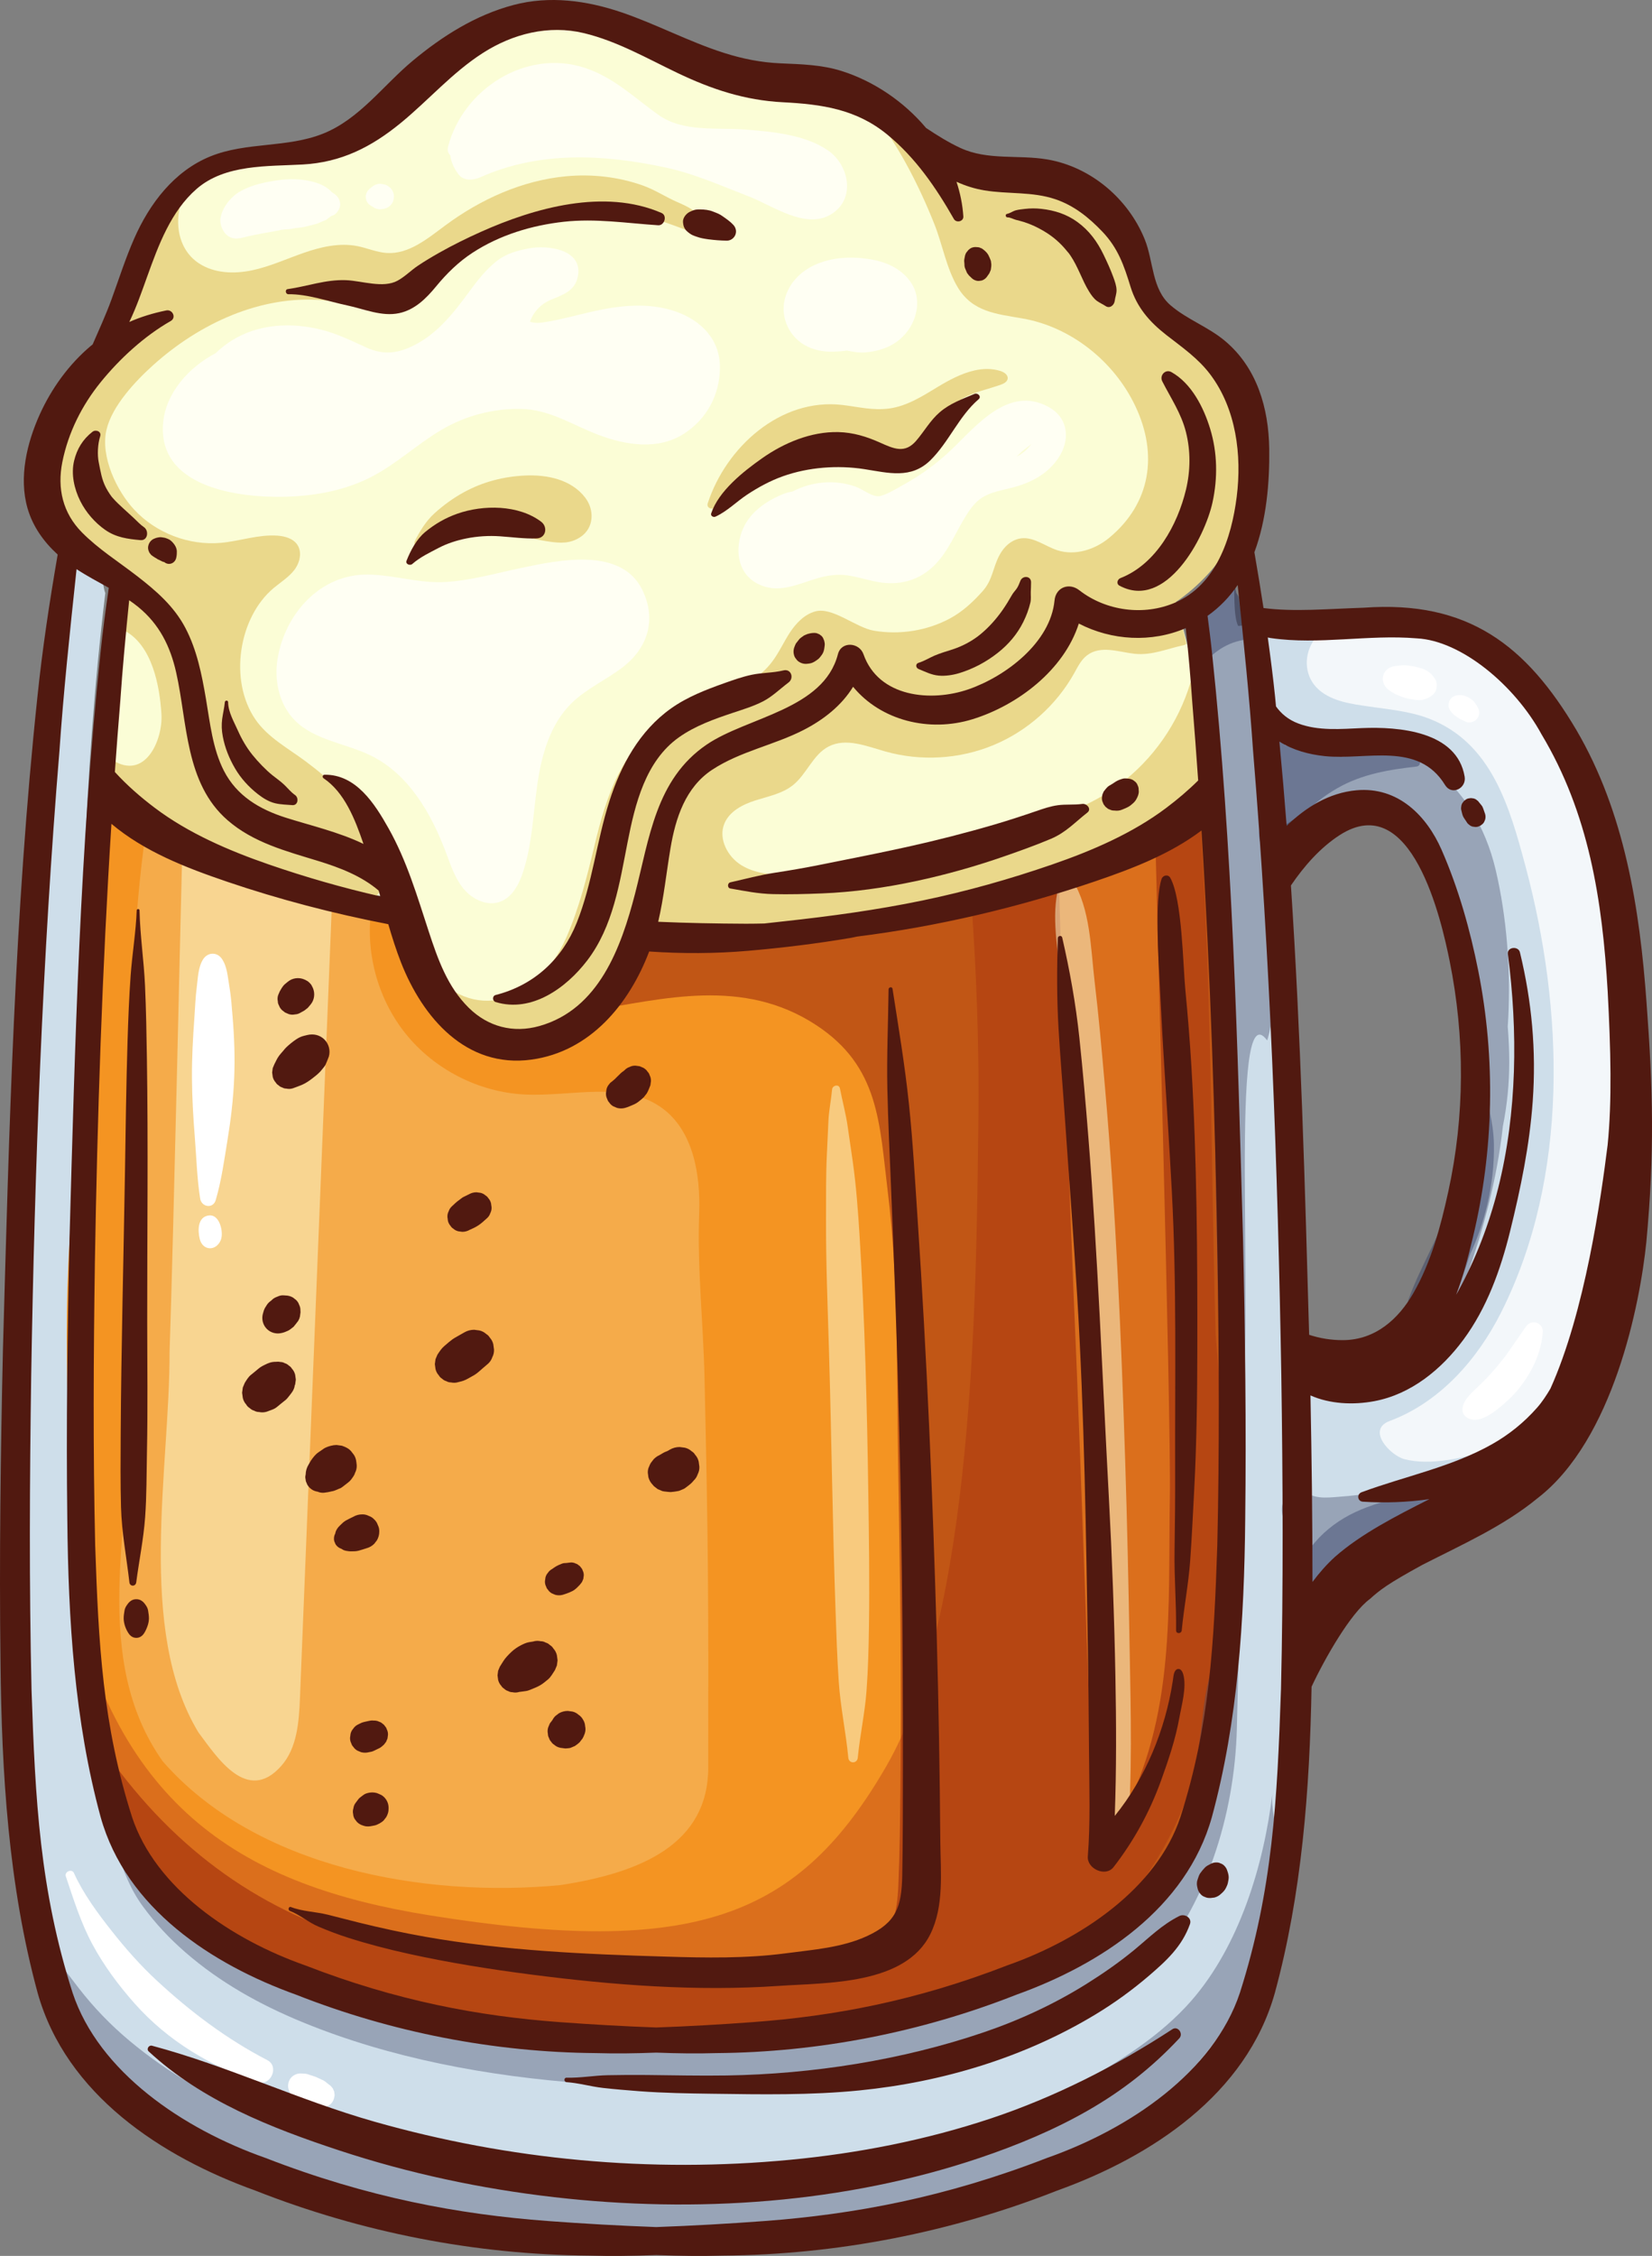 <?xml version="1.0" encoding="UTF-8"?>
<svg id="_Layer_" data-name="&amp;lt;Layer&amp;gt;" xmlns="http://www.w3.org/2000/svg" viewBox="0 0 1781.29 2431.74">
  <rect x="0" y="0" width="1781.29" height="2431.74" fill="#808080" stroke="none"/>
  <defs>
    <style>
      .cls-1 {
        fill: #ead88b;
      }

      .cls-2 {
        opacity: .76;
      }

      .cls-3 {
        opacity: .51;
      }

      .cls-4 {
        fill: #fff;
      }

      .cls-5 {
        fill: #fbfdd6;
      }

      .cls-6 {
        fill: #cedeea;
      }

      .cls-7 {
        opacity: .41;
      }

      .cls-8 {
        fill: #f49422;
      }

      .cls-9 {
        opacity: .56;
      }

      .cls-10 {
        fill: #99250a;
      }

      .cls-11 {
        fill: #511910;
      }

      .cls-12 {
        opacity: .39;
      }

      .cls-13 {
        fill: #b73913;
      }

      .cls-14 {
        fill: #27315b;
      }

      .cls-15 {
        fill: #424868;
      }

      .cls-16 {
        fill: #fffff3;
      }

      .cls-17 {
        opacity: .22;
      }
    </style>
  </defs>
  <g>
    <path class="cls-8" d="M1314.38,1437.56c-5.63-205.87-3.55-382.66-19.35-592.56-176.5,144.48-406.07,147.92-618.79,167.97-20.68,66.25-91.25,136.12-163.01,108.2-59.15-25-71.67-99.09-102.4-149.69-113.47-23.21-214.25-38.05-308.42-114.92-17.03,316.16-90.67,970.35,51.14,1170.2,142.05,200.18,575.3,199.34,829.53,156.38,373.11-85.35,356.25-435.32,331.3-745.58Z"/>
    <g class="cls-7">
      <path class="cls-13" d="M1310.75,1437.56c-5.63-205.87-3.55-382.66-19.35-592.56-73.93,60.52-157.19,96.24-244.6,118.85,6.19,82.7,9.18,165.47,8.13,247.62-2.37,186.69-4.51,528.25-99.15,692.21-93.97,162.8-205.79,207.07-493.33,160.81-198.73-31.97-336.28-114.03-388.42-358.7-1.43-6.69-3.57-13.19-5.37-19.79,8.61,146.38,31.85,271.14,81.25,340.75,142.05,200.18,575.3,199.34,829.53,156.38,373.11-85.35,356.25-435.32,331.3-745.58Z"/>
    </g>
    <g class="cls-9">
      <path class="cls-10" d="M1321.36,1437.56c-5.63-205.87-3.55-382.66-19.34-592.56-18.31,14.99-37.25,28.27-56.64,40.36.38,35.89,17.54,637.93,16.03,728.45-1.98,119.09,6.58,236.47-52.67,345.7-4.64,8.55-13.18,18.3-22.15,14.52-7.16-3.02-8.4-12.47-8.57-20.24-1.13-51.59-14.33-415.85-16.88-474.91-5.22-121.02-9.69-242.08-13.84-363.14-2.04-59.52-4.41-119.05-5.81-178.59-144.2,55.58-305.57,61.42-458.26,75.82-8.54,27.35-25.59,55.3-47.7,76.74,79.82-13.08,165.68-36.39,244.5,15.26,68.4,44.81,68.18,106.07,77.21,179.43,11.9,96.71,9.43,196.58,11.19,293.82,2.1,116.01,3.73,232.12,2.5,348.15-.38,35.48-.75,71.07-2.3,106.51-1.16,26.51-5.17,55.84-34.02,65.62-49.85,16.89-96.72,25.59-149.54,27.22-115.19,3.56-236.97-.85-349.92-23.67-121.77-24.6-220.52-85.28-297.97-182.09-12.23-15.28-24.33-31.7-35.61-48.97,13.24,64.48,32.29,118.17,58.97,155.77,142.05,200.18,575.3,199.34,829.53,156.38,373.11-85.35,356.25-435.32,331.3-745.58Z"/>
    </g>
    <path class="cls-5" d="M1347.43,489.41c1.49-75.3-56.75-118.06-112.72-156.45-24.41-129.37-107.77-127.87-213.94-144.76-32.97-45.37-67.22-87.5-125.59-99.18-38.54-7.71-78.94-1.19-117.33-9.63-61.39-13.5-112.47-64-175.31-65.82-34.63-1-67.45,13.51-95.3,33.08-27.55,19.36-47.8,43-72.99,65.05-12.43,10.88-26.46,20.67-40.18,29.83-7.15,4.77-32.49,25.22-41.08,23.15-118.87-28.56-233.63,83.18-228.74,200.6-85.68,63.51-121.78,207.85-2.35,255.5-7.73,70.71-12.13,139.64-7.1,210.36,44.87,110.99,210.89,122.05,318.35,137.67,32.86,51.73,32.16,153.59,110.5,154.59,71.27,1.6,115.11-59.01,143.24-118.56,189.62,6.67,382.66-21.02,555.15-103.6,89.14-31.29,47.32-168.62,30.24-237.5-1.35-5.67-2.46-11.5-5.09-16.59,50.09-33.81,88.99-95.12,80.23-157.75Z"/>
    <path class="cls-1" d="M409.85,960.07c9.59-18.87-6.28-55.18-14.01-68.99-15.88-28.35-40.36-51.08-66.17-70.32-19.04-14.19-40.97-25.79-54.38-45.39-28.63-41.84-18.1-109.99,19.95-141.65,7.53-6.26,16.08-11.52,22.06-19.27,5.98-7.75,8.76-19.17,3.27-27.28-4.57-6.75-13.34-9.21-21.47-9.78-20.5-1.43-40.55,5.93-61.02,7.77-34.39,3.07-69.88-10.54-93.4-35.81-18.94-20.36-36.46-57.11-29.93-85.78,5.89-25.87,31.37-52.87,50.45-70.03,49.93-44.93,116.07-75.58,183.01-69.95,26.93,2.26,55.03,10.1,80.21.27,13.88-5.42,18.22-13.78,27.66-23.8,9.81-10.4,21.35-19.57,33.01-27.8,23.53-16.61,49.88-29.25,77.62-37.02,45.51-12.75,94.62-12.37,139.92,1.08,13.1,3.89,25.86,8.83,38.66,13.61,5.84,2.18,14.49,3.09,16.37-2.86,1-3.16-.82-6.48-2.79-9.15-7.78-10.55-16.83-15.02-28.25-19.96-12.77-5.53-24.22-13.29-37.52-18.01-26.38-9.36-54.9-12.55-82.74-9.93-47.2,4.44-92.03,24.69-130.12,52.91-19.14,14.18-39.41,31.28-63.18,29.77-10.84-.69-21.02-5.31-31.68-7.41-19.29-3.8-39.26.8-57.84,7.26-18.58,6.46-36.6,14.81-55.84,18.85-19.24,4.05-40.51,3.31-57-7.41-26.3-17.1-27.65-53.5-14.21-78.4-48.51,36.7-78.72,101.36-76.2,161.94-85.68,63.51-121.78,207.85-2.35,255.5-2,18.29-3.76,36.46-5.21,54.57,6.05-1.35,12.67-.47,18.02,2.44,29.46,16.05,37.41,59.3,39.33,89.6,1.75,27.6-17.41,72.42-53.06,49.45-2.67-1.72-5.01-3.58-7.27-5.48.31,6.59.62,13.17,1.09,19.79,42.83,105.96,164.95,106.01,257.05,134.81,6.79,2.12,13.87,4.27,20.9,3.2,8.77-1.34,14.14-5.5,17.09-11.31Z"/>
    <path class="cls-1" d="M1093.61,891.46c-17.21,5.6-34.05,12.2-51.92,17.09-63.02,17.22-126.96,34.56-192.3,34.59-17.34,0-35.48-1.46-50.2-10.62-14.72-9.16-24.63-28.13-18.31-44.28,5.32-13.59,19.86-21.07,33.78-25.49,13.91-4.42,28.9-7.26,40.3-16.37,14.91-11.91,21.58-32.96,38.53-41.71,18.62-9.61,40.79-.43,60.94,5.3,38.17,10.86,79.99,8.45,116.66-6.74,36.67-15.18,67.95-43.04,87.27-77.71,3.82-6.86,7.39-14.21,13.6-19,14.79-11.4,34.64-3.61,51.11-1.82,19.34,2.11,35.45-5.59,54.23-9.47.68-.45,1.39-.86,2.06-1.31-2.54-10.12-4.99-19.55-7.07-27.94-1.35-5.67-2.46-11.5-5.09-16.59,50.09-33.81,88.99-95.12,80.23-157.76,1.49-75.3-56.75-118.06-112.72-156.45-24.41-129.37-107.77-127.87-213.94-144.76-27.45-37.78-55.84-73.24-98.25-90.81,6.23,6.51,12.25,13.29,17.85,20.53,28.35,36.6,50.05,78.56,67.16,121.51,8.72,21.88,12.96,47.57,25.06,67.88,15.92,26.72,41.53,28.8,69.8,33.72,52.82,9.19,99.25,46.63,121.96,94.84,24.29,51.58,16.7,104.4-28.38,141.7-15.38,12.72-36.82,19.52-55.8,13.37-13.18-4.27-25.23-14.48-38.99-12.86-10.13,1.19-18.56,8.88-23.36,17.89-7.72,14.5-7.2,26.74-18.56,39.38-10.17,11.31-21.24,21.69-34.73,28.97-24.81,13.4-54.63,18.11-82.39,13.28-19.41-3.38-44.37-25.76-62.92-20.78-11.91,3.2-21.01,12.86-27.74,23.19-6.72,10.34-11.76,21.77-19.28,31.55-26.12,33.95-74.26,39.89-111.25,61.48-49.97,29.16-67,82.46-79.69,135.23-8.14,33.87-16.54,67.8-30.5,99.83-31.69,72.7-102.73,93.05-148.31,33.7,14.61,41.97,32.84,81.02,81.2,81.64,71.27,1.6,115.11-59.01,143.24-118.56,189.62,6.67,382.66-21.02,555.15-103.6,74.31-26.08,48.89-116.83,43.83-175.72-11.26,44-37.01,84.17-72.29,112.76-26.59,21.55-58.37,36.31-91.85,43.25-9.63,2-18.94,4.7-28.13,7.69Z"/>
    <path class="cls-6" d="M1737.08,1001.78c-8.64-118.68-55.86-212.64-98.22-265.13-58.71-72.74-132.85-77.45-303.81-61.93-8.46-16.85.58-73.31-10.6-76.13-.17.22-.3.47-.48.69-9.57,11.97-19.48,23.58-31.07,33.69-2.78,2.43-5.73,5.02-8.85,7.55-.22,3.91-.25,8.92-.04,15.55,2.36,75.02,24.95,243.58,29.55,303.36,21.81,289.81,15.44,580.36-2.74,871.66-12.52,416.04-690.51,426.8-985.9,316.53-238.71-89.11-232.42-283.2-244.17-475.4-10.52-172.05-14.33-305.89,4.04-426.8,1.29-203.8,4.48-405.01,28.77-606.12-3.45-8.08-1.58-26.35-14.87-21.25-46.27-76.28-51.56,295.68-55.86,330.58-9.86,270.16-38.03,538.21-28.1,808.84-32.73,575.64,226.39,642.25,739.17,648.95,199.8,6.32,419.03-52.19,556.64-181.91,134.91-280.71-40.67-447.44,301.01-620.94,168.81-130.37,139.11-415.37,125.53-601.82ZM1594.65,1192.78c-8.79,49.33-30.7,119.92-45.98,155.53-27.44,91.07-69.54,130.72-163.79,137.21,22.91-188.05-8.17-386.87-18.55-580.47,183.87-159.42,236.77,149.13,228.31,287.73Z"/>
    <path class="cls-1" d="M630.93,536.32c-15.11-19.61-41.19-24.82-64.67-23.74-23.43,1.08-45.8,6.88-66.37,18.19-11.2,6.16-21.72,13.78-31.2,22.35-9.27,8.37-15.75,18.97-21.33,30.06-1.99,3.95,2.39,9.77,6.68,6.68,15.39-11.11,32.58-20.61,50.68-27.35,1.84,6.01,6.71,10.96,14.05,10.48,24.81-1.62,49.42,7.45,73.81,10.9,11.99,1.69,22.35,2.19,33.17-4.92,14.82-9.74,15.48-29.27,5.18-42.64Z"/>
    <path class="cls-1" d="M1050.85,399.3c-13.92,3.1-27.58,10.41-39.93,17.89-16.05,9.72-32.9,20.53-51.88,23.11-17.98,2.45-33-1.68-50.83-3.78-66.7-7.84-125.4,45.56-145.11,106.09-1.56,4.78,4.49,7.28,7.77,4.53,20.09-16.8,38.2-36.48,61.02-49.74,24.63-14.32,52.7-15.34,80.06-8.9,17.4,4.1,35.01,9.45,52.8,7.73,31.12-3.01,36.55-28.63,55.03-48.21,6.8-5.95,11.34-14.82,19.26-19.14,11.76-6.41,26.92-9.54,39.57-14.01,3.45-1.22,7.46-3.09,7.92-6.72.53-4.15-3.97-7.06-7.97-8.3-9.15-2.82-18.5-2.61-27.72-.56Z"/>
    <g class="cls-12">
      <path class="cls-15" d="M1557.66,1592.41c-38.49,12-78.96,18.58-119.14,21.45-7,.5-14.21.9-21.05-.94-9.02-2.43-12.14-7.83-14.32-16.71-2.37-9.66-3.88-19.62-5.45-29.43-.84-5.23-1.1-10.63-2.12-15.82-1.19-6.08-3.07-11.62-3.32-17.91-.11-2.82-4.04-2.73-4.31,0-.66,6.64-2.83,12.89-3.73,19.45-.79,5.78-.58,11.98-.65,17.81-.12,11.17.43,22.57,2.32,33.6.62,3.63,1.72,6.83,3.02,9.83-2.18.55-4.01,2.09-5.08,4.65-2.78,6.68-1.79,13.4.35,20.04-1.13,2.7-1.55,5.72-.73,8.78,4.46,16.7,5.48,35.02,3.85,52.18-1.22,12.89,18.43,21.47,26.69,11.05,9.33-11.77,18.72-23.65,29.95-33.69,10.51-9.39,22.78-16.3,35.33-22.57,28.71-14.32,58.1-27.39,87.16-41.01,11.69-5.48,3.43-24.57-8.76-20.77Z"/>
    </g>
    <g class="cls-12">
      <path class="cls-15" d="M1625.73,1106.7c.18-3.39.43-6.82.6-10.2,2.58-52.05-1.66-107.77-13.54-158.56-10.81-46.2-36.14-91.52-78.12-115.9-22.15-12.86-47.31-18.52-72.81-16.31-20.46,1.77-57.1,13.28-70.62-9.25-10.87-18.1-36.85-2.26-27.96,16.35.67,1.41,1.2,2.85,1.83,4.26-1.57,28.46.08,57.02-.02,85.59-.07,18.86,29.04,18.87,29.3,0l.07-5.09c1.58-1.09,3.25-2.22,4.76-3.27,2.01-1.39,3.86-3,5.77-4.51.03-.02.38-.29.78-.58.81-.58,1.61-1.17,2.42-1.74,6.07-4.25,12.25-8.39,18.8-11.87,3.06-1.63,6.19-3.12,9.38-4.5,2.04-.8,3.76-1.53,5.47-2.28.38-.17,1.48-.65,1.56-.69.36-.14.72-.29,1.08-.44,2.3-.91,4.64-2.03,6.98-3.09.61-.02,1.23-.08,1.84-.09,4.73-.07,9.44.29,14.16.44,4.42.14,8.79.77,13.21.43,2.98-.23,5.8-.75,8.53-1.5.96.74,1.89,1.42,2.66,2.01,2.33,1.79,4.81,3.3,7.2,5,.37.26,1.07.81,1.31.99.83.68,1.64,1.38,2.46,2.08.54.46,2.87,2.32,3.63,2.92.52.43,1.21,1,1.34,1.11,1.81,1.53,3.56,3.14,5.25,4.8,3.41,3.35,6.53,6.99,9.65,10.6.71.82,1.39,1.66,2.09,2.49.27.32.43.5.57.66.13.18.21.29.4.55,1.44,1.95,2.81,3.93,4.19,5.92.73,1.05,1.44,2.11,2.17,3.15,7.56,15.4,15.33,30.71,22.04,46.52,12.7,29.89,21.52,60.65,30.28,91.79.73,11.41,1.28,22.78,1.78,34.07,1.11,25.51,2.94,50.69,1.71,76.24-1.26,26.16-3.95,52.11-6.99,78.11-2.98,25.41-6.18,50.5-11.44,75.46-8.37,32.66-18.03,65.02-26.72,97.53-4.36,16.31,18.68,21.7,24.67,6.8,20.12-50.3,36.88-102.25,46.69-155.71,2.6-14.14,4.79-28.47,6.33-42.84,4.61-22.81,6.87-46.24,6.89-69.13.01-12.84-.62-25.58-1.62-38.32Z"/>
    </g>
    <g class="cls-12">
      <path class="cls-15" d="M1232.8,2116.11c18.46-14.35,34.65-28.1,46.25-48.4,11.81-20.66,21.52-42.48,29.36-64.94,15.65-44.82,24.01-92.27,25.26-139.71.85-32.08,1.68-64.19,1.77-96.28.09-32.93-3.7-65.92-2.92-98.76.09-3.66-5.51-3.64-5.67,0-1.4,31.3-7.55,62.72-10.68,93.94-.96,9.64-1.85,19.29-2.76,28.93-1.72.07-3.32.9-4.15,2.81-9.97,23.04-11.45,48.26-14.56,73.05-3.14,25.02-6.18,50.02-10.08,74.94-3.47,22.19-8.7,43.38-20.2,62.85-11.49,19.45-27.22,36.33-43.67,51.68-34.21,31.94-75.98,54.76-119.23,72.09-45.7,18.31-92.95,33-140.68,44.97-189.07,47.43-391.61,45-578.71-11.15-50.84-15.26-99.81-36.27-143.9-66.09-20.51-13.87-39.18-30.03-56.68-47.53-8.15-8.15-16.1-16.66-23.58-25.42-8.86-10.37-18.66-19.68-26.89-30.6-1.66-2.2-5.67-1.06-4.77,2.01,6.53,22.21,14.06,41.69,27.84,60.57,13.32,18.24,28.66,34.55,45.69,49.36,37.35,32.5,80.18,56.31,125.81,75.11,95.88,39.5,201.27,58.63,304.33,66.16,103.61,7.57,209.47,1.33,311.52-18.2,51.31-9.82,101.86-23.25,151.25-40.3,50.01-17.26,98.07-38.49,140.05-71.12Z"/>
    </g>
    <g class="cls-12">
      <path class="cls-15" d="M1143.52,2334.63c31.4-14.4,60.38-32.58,87.55-53.86,50.68-39.69,92.64-88.9,118.43-148.16,2.88-6.62,5.52-13.2,7.93-19.77,8.84-24.16,14.52-48.36,17.28-75.2,1.84-17.83,2.5-35.78,1.99-53.69-.46-15.93-6.54-35.48-4.7-50.96-9.19,77.12-35.59,164.26-87.41,223.64-32.67,37.43-77.31,65.52-120.46,89.42-87.53,48.48-183.85,79.62-282.32,96.37-99.11,16.86-200.78,17.93-300.68,8.03-101.48-10.05-205.41-31.14-300.59-68.28-51.17-19.97-98.54-47.01-140.73-82.19-20.42-17.03-38.82-36.11-55.08-57.14-16.11-20.83-32.74-42.09-44.01-66-2.71-5.76-10.86-1.48-9.75,4.11,4.86,24.36,10.86,47.2,21.64,69.69,10.73,22.38,26.36,42.83,42.43,61.65,33.52,39.27,76.48,69.99,121.86,94.2,96.58,51.52,208.3,75.86,315.97,90.5,86.44,11.75,174.12,14.42,261.1,7.76,83.04-6.36,165.85-16.11,246.3-38.52,34.19-9.53,71.17-16.87,103.24-31.58Z"/>
    </g>
    <g class="cls-12">
      <path class="cls-15" d="M1325.9,1618.8c-.3-29.43,8.28-61.54,12.22-90.75,15.05-111.8-13.52-463.82,28.22-406.52,0,0,12.66-39.08,8.74-91.57-4.2-56.19-9.15-112.33-14.73-168.41-4.89-49.17-10.43-98.27-16.61-147.29-3-23.81-3.57-50.18-9.74-73.36-5.97-22.46-18.04-17.53-34.35-5.71-8.63,6.26-14.32,13.71-18.14,23.68-5.94,15.51-.11,34.83,1.7,51.04,2.39,21.45,4.79,42.89,7.18,64.34,3.1,27.8,5.92,55.63,8.22,83.51,2.07,25.14.44,52.67,6.46,77.18,11.44,46.57,10.04,93.86,11.25,142.01,2.87,113.58,5.19,227.17,6.98,340.77,1.05,67.02,1.92,134.05,2.6,201.08Z"/>
    </g>
    <path class="cls-16" d="M692.65,635.98c-22.71-46.76-90.38-32.26-130.7-23.77-26.69,5.62-53.26,13.25-80.58,15.1-28.92,1.97-55.84-7.56-84.46-7.97-51.52-.73-89.63,42.19-97.64,90.96-3.86,23.47,1.87,49.26,18.6,66.17,21.54,21.76,55.25,24.67,82.66,38.33,40.24,20.04,64.6,62.17,80.36,104.28,5.13,13.71,9.79,28.01,19.2,39.23,9.4,11.21,25.06,18.68,38.86,13.83,13.15-4.63,20.52-18.51,24.9-31.74,10.1-30.48,10.98-63.11,15.54-94.9,4.56-31.79,13.79-64.66,36.62-87.24,16.09-15.92,37.48-25.24,55.43-39.03,27.39-21.05,36.54-51.66,21.22-83.23Z"/>
    <g>
      <path class="cls-16" d="M1111.27,479.42c-.49.39-.99.74-1.49,1.12-.61.47-1.2.96-1.81,1.43,1.1-.85,2.2-1.7,3.3-2.55Z"/>
      <path class="cls-16" d="M1130.58,438.66c-43.23-23.64-77.85,20.53-105.24,46.54-15.24,14.48-32.19,26.84-50.61,37.02-7.62,4.21-16.43,9.82-24.79,12.27-8.47,2.49-19.07-7.06-27.96-10.12-22.66-7.83-47.13-5.14-67.43,5.45-3.05.51-6.04,1.16-8.8,2.23-18.24,7.1-36.41,19.22-44.5,37.66-9.01,20.54-6.9,47.27,14.78,59.05,22.35,12.14,43.05,1.19,64.91-5.29,10.56-3.13,21.75-4.87,32.75-3.29,12.65,1.81,24.77,6.28,37.5,7.89,21.41,2.7,41.32-3.55,56.63-19,14.78-14.93,22.15-34.2,32.94-51.79,4.71-7.68,9.98-15.46,17.63-20.49,9.86-6.48,21.64-8.19,32.84-11.08,19.82-5.11,37.76-14.19,49.64-31.49,13.3-19.37,11.67-43.54-10.29-55.55ZM1096.12,492.28c2.68-2.8,5.5-5.45,8.48-7.84,1.73-1.28,3.46-2.58,5.18-3.9.89-.68,1.76-1.4,2.65-2.09-1.39,1.74-2.86,3.33-3.87,4.46-3.58,3.97-7.83,6.96-12.44,9.37Z"/>
    </g>
    <path class="cls-16" d="M728.11,335.64c-28.82-9.95-60.23-6.43-89.33.19-15.22,3.46-30.27,7.65-45.63,10.44-5.7,1.04-12.09,2.4-17.92,1.46-1.31-.21-2.48-.61-3.81-.9,3.78-10.67,11.69-19.07,22.02-23.46,12.73-5.4,26.25-9.27,29.52-24.84,6.3-30.07-32.84-34.71-53.3-30.7-12.22,2.39-24.04,5.64-33.93,13.45-11.83,9.34-21.08,21.24-29.94,33.33-17.83,24.33-36.59,48.2-65.24,60.34-15.79,6.69-29.77,6.78-45.34-.27-15.92-7.21-31.42-14.93-48.48-19.21-32.39-8.13-67.66-6.58-96.6,11.44-6.5,4.05-12.4,8.66-17.6,13.78-29.48,15.42-53.47,43.14-56.55,74.21-7.03,70.86,81.81,82.03,132.71,80.52,32.15-.96,64.49-6.98,93.13-22.1,26.32-13.9,48.24-34.6,73.78-49.73,25.93-15.36,55.46-23.25,85.62-22.82,31.41.45,55.43,17.11,83.85,27.9,29.47,11.19,64.48,16.96,92.6-1.27,24.3-15.75,38.14-41.35,38.61-70.24.51-31.06-20.22-51.89-48.16-61.53Z"/>
    <g>
      <path class="cls-16" d="M321.23,245.63c-.93.12-1.58.21-2.24.3-2.05.27-1.3.17,2.24-.3Z"/>
      <path class="cls-16" d="M365.33,214.34c-1.66-3.34-4.44-5.23-7.41-7.06-7.4-8.15-18.07-11.4-29.08-13.08-14.31-2.19-28.12-.57-42.24,2.36-10.1,2.1-20.24,5.16-29.1,10.63-5.6,3.46-10.89,8.93-14.41,14.51-2.95,4.68-6.05,11.89-5.42,17.57,1.03,9.2,7.34,18.37,17.84,17.84,4.65-.24,8.99-1.72,13.51-2.71,1.76-.39,8.63-1.59.44-.32,3.97-.62,7.18-1.17,10.94-2.02,3.42-.77,6.91-1.2,10.35-1.85,2.41-.46,4.82-.94,7.24-1.34,1.29-.22,2.58-.42,3.88-.61,3.04-.43,2.59-.37-1.36.18,3.23-1.21,10.32-1.18,13.05-1.6,2.34-.35,5.02-1.17,7.41-1.17,2.01-.27,4.02-.54,6.02-.81,2.47-.51,4.96-1.18,7.41-1.79,2.42-.6,4.93-1.16,7.3-1.92,2.35-.95,4.69-1.93,7.03-2.94-3.43,1.45-2.41,1.02,3.08-1.29,1.74-1.29,3.45-2.61,5.15-3.95,1.01-.4,2.04-.79,3.04-1.24,1.43-.76,2.59-1.78,3.5-3.07,3.52-4.41,4.4-9.16,1.84-14.3Z"/>
    </g>
    <path class="cls-16" d="M424.31,208.41c-.64-2.28-1.79-4.25-3.45-5.93-.48-.39-.97-.77-1.47-1.14-1.31-1.19-2.84-2-4.6-2.42-1.19-.32-2-.4-2.93-.52-1.82-.41-3.65-.33-5.47.25-1.76.48-2.55.8-3.6,1.53-.22.15-.43.31-.64.47-1.58,1.2-3.2,2.33-4.54,3.8-1.36,1.37-2.31,2.99-2.83,4.86-.46,1.46-.52,2.93-.2,4.39.07,1.46.5,2.83,1.31,4.09.98,1.65,2.29,2.97,3.95,3.95,1.07.5,2.07,1.13,3.01,1.85-.2-.15-.4-.31-.6-.46,1.14.84,2.21,1.46,4.14,1.98,2.31.62,2.61.59,4.06.44.19-.02.39-.04.58-.05,3.26-.26,4.2-.47,7.11-1.92,2.02-1.19,3.62-2.8,4.82-4.82.98-1.54,1.51-3.21,1.59-4.99.4-1.79.32-3.57-.24-5.35Z"/>
    <path class="cls-16" d="M892.92,162.24c-24.64-17.07-59.71-20.23-88.71-22.55-31.75-2.54-67.5,3.31-94.65-16.14-26.13-18.71-47.91-40.28-79.32-50.52-63.08-20.56-131.08,22.96-147.19,85.31-.97,3.76.26,6.97,2.5,9.13.83,6.76,3.61,13.73,9.11,20.78,5.5,7.05,15.9,6.12,22.96,2.96,63.85-28.55,132.88-25.02,199.81-10.69,31.45,6.73,59.89,19.63,89.77,31.12,26.02,10.01,61.44,36.29,89.13,19.26,26.63-16.38,19.28-52.95-3.41-68.67Z"/>
    <g>
      <path class="cls-16" d="M896.81,335.07c-.39.16-.44.37-.48.51.18-.17.34-.33.48-.51Z"/>
      <path class="cls-16" d="M896.25,335.28c-.14.25-.26.49-.34.67.3-.33.32-.54.34-.67Z"/>
      <path class="cls-16" d="M982.69,305.17c-9.49-14.58-25.6-22.36-42.34-25.35-17.37-3.11-35.53-3.11-52.52,2.19-18.67,5.82-34.67,18.38-40.79,37.46-6.41,19.96,2.31,41.83,20.29,52.33,9.38,5.48,20.7,7.68,31.47,7.32,4.77-.16,9.69-.54,14.55-1.23,6.4,1.42,13.25,2.54,19.64,1.99,17.78-1.54,33.9-7.83,45.07-22.29,11.37-14.72,15.27-36.05,4.62-52.41Z"/>
    </g>
    <g class="cls-17">
      <path class="cls-5" d="M604.05,2032.04c87.73-13.41,159.56-44.48,159.64-126.87.2-195.94,0-239.87-4.02-419.64-1.35-60.33-7.92-116.9-5.77-178.19,1.46-41.83-6.53-89.01-40.59-113.34-41.07-29.34-97.46-11.64-147.88-14.23-49.29-2.53-97.06-26.95-127.98-65.42-30.92-38.47-44.5-90.37-36.37-139.06-46.52-9.37-215.03-18.02-232.5-74.58-1.21-3.91-7.69-6.28-11.08-6.58-29.26,204.14-8.97,419.16-17.28,626.32.36,125.21-42.78,267.79,35.27,378.17,100.46,115.11,282.13,147.38,428.56,133.42Z"/>
    </g>
    <g class="cls-3">
      <path class="cls-5" d="M339.17,1439.19c6.49-161.26,12.98-322.52,19.48-483.77-31.38-3.52-161.49-58.24-162.06-40.18-.91,28.7-9.54,419.9-13.74,542.01.31,125.21-35.83,299.79,31.12,410.17,20.22,27.01,52.6,77.62,89.34,36.08,17.19-19.44,19.09-47.61,20.14-73.54,5.24-130.25,10.49-260.51,15.73-390.76Z"/>
    </g>
    <g class="cls-2">
      <path class="cls-4" d="M1605.53,1562.5c4-1.4,7.97-2.91,11.88-4.56,36.43-15.28,55.85-40.54,72.87-75.79,39.49-81.8,43.47-180.96,51.56-269.17,3.42-37.27,4.14-74.78,2.25-112.16-3.73-73.8-17.71-146.81-39.02-217.49-22.59-74.93-59.11-152.09-133.96-186.95-35.04-16.32-127.79-49.54-155.48-4.74-10.48,16.96-8.61,38.85,6.73,52.13,14.43,12.5,35.37,15.09,53.5,17.77,21.93,3.23,44.48,5.08,65.32,13.2,67.16,26.15,86.54,94.84,103.72,159.07,41.37,154.65,47.38,334.03-26.08,480.46-25.73,51.3-66.55,97.4-120.34,117.43-25.5,9.5.58,37.23,16.04,41.24,27.67,7.18,64.84-1.32,91.02-10.44Z"/>
    </g>
    <path class="cls-4" d="M250.79,1095.84c-.93-11.12-1.64-22.28-3.59-33.28-1.75-9.91-2.21-20.97-8.16-29.3-5.27-7.39-15.22-6.75-19.99.74-5.44,8.53-5.59,19.92-6.87,29.85-1.43,11.1-1.81,22.35-2.61,33.51-1.54,21.42-2.73,42.87-2.6,64.35.13,21.4,1.37,42.73,3.08,64.06,1.76,21.94,2.35,44.48,5.77,66.21,1.45,9.22,13.92,11.36,16.79,1.64,6.13-20.78,9.15-43.05,12.65-64.41,3.63-22.1,6.29-44.43,7.24-66.81.95-22.23.14-44.4-1.71-66.57Z"/>
    <path class="cls-4" d="M239.04,1332.45c.86-9.13-3.62-23.28-13.52-22.31-12.63,1.25-12.42,16.4-10.1,25.57,3.19,12.59,17.43,13.27,22.6,1.13.52-1.21.85-2.72,1.01-4.39Z"/>
    <path class="cls-4" d="M1547.38,731.94c-1.16-1.9-2.47-3.71-4.07-5.27-2.95-2.88-5.85-4.66-9.8-5.94-2.82-.91-5.62-1.65-8.52-2.25-3.78-.78-8.41-1.5-12.39-1.35-1.38.05-2.77.25-4.15.38-2.52.23-5.1.29-7.47,1.25-2.31.65-4.31,1.81-6.01,3.5-1.69,1.7-2.85,3.7-3.5,6.01-1.34,4.87.2,9.6,3.5,13.25,2.44,2.7,5.87,4.56,9.02,6.36,2.27,1.3,4.87,2.14,7.32,3.1,1.43.56,2.82,1.11,4.32,1.48,2.79.7,5.53,1.2,8.37,1.63,4.28.64,7.72,1.12,11.92-.29,2.27-.76,4.49-1.62,6.5-2.92,2.87-1.86,5.58-4.82,6.36-8.27.82-3.6.57-7.44-1.4-10.67Z"/>
    <path class="cls-4" d="M288.24,2220.68c-43.44-22.42-82.99-52.26-118.76-85.36-17.97-16.63-33.9-34.65-49.04-53.86-15.19-19.27-30.62-40.09-40.75-62.52-2.21-4.9-10.42-1.42-8.71,3.67,8.42,25.03,16.02,49.59,28.55,73,12.27,22.93,28.41,44.59,45.64,64.02,35.71,40.25,82.35,68.22,133.1,84.7,13.84,4.49,23.04-16.89,9.97-23.64Z"/>
    <path class="cls-4" d="M359.62,2253c-.32-1.14-.9-2.14-1.74-2.98-.84-1.3-2.02-2.26-3.35-3.08-.2-.14-.28-.31-.44-.4-.27-.2-.54-.4-.81-.6-1.34-1.1-2.51-2.19-3.79-2.96-1.42-.86-3.01-1.36-4.54-2,1.27.54,2.54,1.07,3.81,1.61-1.69-.71-3.35-1.48-4.98-2.31-2.02-1.03-4.11-1.93-6.29-2.56-.88-.25-1.75-.52-2.61-.8-.86-.28-1.72-.58-2.57-.89-1.96-.72-4.08-.79-6.15-.89-2-.09-3.42-.23-5.61.36-1.25.34-2.48.86-3.59,1.53-4.05,2.41-6.11,6.46-6.35,11.07,0,.16,0,.3,0,.46.07,2.36.71,4.76,1.85,6.83.27.49.58.97.87,1.45.26.42.52.84.8,1.25.39.6.82,1.17,1.3,1.7,1.08,1.67,2.51,2.98,4.3,3.95.23.17.46.35.69.52.97.73,1.96,1.43,2.96,2.11,2.17,1.47,4,2.39,6.6,3.39,2.17.83,4.45,1.48,6.72,2,2.52.57,4.8.68,7.29.4,2.3-.26,4.6-.57,6.89-.93,1.08-.45,2.15-.91,3.23-1.36.91-.7,1.82-1.41,2.73-2.11,2.11-2.11,3.32-4.83,3.71-7.75.32-1.2.32-2.39,0-3.59,0-1.22-.31-2.35-.92-3.41Z"/>
    <path class="cls-4" d="M1656.33,1425.67c-4.42-1.21-8.66.9-11.15,4.54-5.48,8-10.96,15.99-16.56,23.9-1.41,1.99-2.74,4.04-4.18,6.01-.65.9-1.33,1.78-1.99,2.68,2.2-2.97-.45.54-.75.9-1,1.23-2,2.45-2.97,3.7-.46.59-.91,1.18-1.37,1.78-1.72,2.1-3.23,4-4.82,5.83-6.41,7.41-12.99,14.41-20.2,21.05-3.94,3.63-7.91,7.42-11.06,11.76-4.38,6.03-7.28,15.17.42,20.19,11.61,7.58,27.13-4.19,35.93-11.35,7.75-6.31,14.92-13.23,21.07-21.11,13.73-17.59,23.37-37.86,24.88-60.37.29-4.28-3.27-8.43-7.25-9.52Z"/>
    <path class="cls-4" d="M1593.53,762.69c-.62-1.21-1.32-2.38-2.1-3.5-.2-.29-.41-.57-.62-.85-2.1-2.8-2.02-2.84-4.81-4.87-.57-.42-1.16-.82-1.76-1.2-1.43-.9-3.01-1.51-4.59-2.09-.31-.11-.62-.22-.93-.33-.17-.06-.35-.11-.53-.16-1.05-.14-2.11-.28-3.16-.42-.95.02-1.6.06-2.25.11-1.68-.04-3.05.27-4.33.94-1.48.62-2.26.9-3.52,2.26-.16.18-1.55,1.96-1.66,2.16-.94,1.6-1.22,3.28-1.4,5.11-.1,1.03.07,2.1.39,3.08.36.85.72,1.7,1.08,2.55.55.82,1.15,1.59,1.81,2.32.3.34.59.68.88,1.03.92,1.13,1.9,1.82,3.18,2.75.43.31.85.61,1.27.93-.82-.64-1.64-1.27-2.46-1.9,1.11.87,2.19,1.8,3.39,2.54.41.25.82.51,1.23.78.37.25.73.52,1.1.77.61.41,1.36.71,2.12.99,1.05.49,2.1.99,3.1,1.6.85.36,1.7.72,2.55,1.08,1.42.44,2.84.51,4.25.19.96,0,1.86-.25,2.69-.73,1.32-.43,2.47-1.17,3.43-2.21,1.25-1.36,2.17-2.95,2.74-4.71.87-2.7.18-5.79-1.08-8.22Z"/>
    <g class="cls-3">
      <path class="cls-5" d="M936.29,1611.32c-1.33-93.68-3.71-187.4-9.55-280.93-1.63-26.02-3.59-52.44-7.24-78.26-1.76-12.47-3.66-24.93-5.42-37.4-1.98-14.06-5.69-27.53-8.42-41.47-1-5.08-8.06-3.38-8.47,1.15-1.01,11.23-3.37,22.35-3.93,33.59-.59,11.99-1.06,24-1.66,35.99-1.16,23.19-.86,46.38-.95,69.6-.17,47.2,1.79,94.46,3.18,141.63,2.77,93.64,3.83,187.37,7.1,280.99.9,25.66,1.75,51.25,3.48,76.87,1.87,27.66,7.71,54.2,10.28,81.67.61,6.56,9.58,6.56,10.21,0,2.32-24.29,7.61-47.67,9.43-72.07,1.73-23.2,2.28-46.41,2.63-69.66.72-47.24,0-94.48-.68-141.72Z"/>
    </g>
    <g class="cls-3">
      <path class="cls-5" d="M1218.06,1778.13c-1.18-67.93-2.65-135.89-4.83-203.8-4.32-134.24-10.01-268.26-21.75-402.09-3.35-38.22-6.7-76.48-11.24-114.58-4.18-35.12-4.45-78.01-23.67-108.59-3.48-5.53-11.45-4.26-13.48,1.76-10.2,30.28-3.23,66.01-.39,97.29,3.04,33.43,6.45,66.81,9.55,100.23,6.2,66.88,11.81,133.82,16.48,200.83,9.4,134.9,16.85,269.68,16.68,404.97-.05,37.57-.23,75.14-.38,112.71-.15,38.35-1.76,76.8-.03,115.1.89,19.77,28.73,19.34,30.41,0,5.85-67.34,3.84-136.29,2.66-203.83Z"/>
    </g>
    <g class="cls-12">
      <path class="cls-14" d="M1529.32,819.72c-25.09-13.03-54.65-11.77-81.55-3.8-.05-.72-.01-1.42-.25-2.16-1.51-4.65-5.47-7.72-10.39-7.91-2.46-.09-4.93-.51-7.38-.48-1.15.15-1.95.26-2.55.34-.4.05-.8.1-1.21.14-.94.09-1.89.14-2.84.23-4.94.48-9.79.81-14.75.46-2.36-.17-4.72-.36-7.07-.53-.21-.02-.32-.04-.46-.05-.32-.05-.63-.1-.95-.15-1.47-.25-2.92-.53-4.4-.73-1.43-.19-2.86-.33-4.29-.43-.39-.05-.42-.05-.56-.06-.4-.06-.8-.12-1.19-.19-1.28-.22-2.53-.57-3.79-.86-1.17-2.47-2.28-4.98-3.72-7.33-3.65-5.96-15.14-5.9-16.38,2.14-1.54,9.97-1.97,19.3-1.38,29.38.58,9.76.98,19.57,1.27,29.35.19,6.5.14,13,0,19.49-.34.57-.73,1.11-1.05,1.69-6.3,11.27-9.61,21.48-3.97,33.61,2.57,5.53,9.01,7.05,14.41,5.51,3.72,2.82,8.89,1.89,12.34-.9,2.06-1.67,4.13-3.26,5.7-6.09,1.22-2.2,2.36-4.73,3.15-7.12,1.63-4.86,1.99-10.24,2.09-15.39,3.05-4.16,6.23-8.2,9.8-11.99,9.96-10.55,21.55-19.07,34.11-26.3,26.37-15.18,55.71-20,85.49-23.31,3.15-.35,5.18-4.78,1.78-6.55Z"/>
    </g>
    <g class="cls-12">
      <path class="cls-14" d="M1348.39,676.8c-2.03-9.71-5.25-19.08-9.45-28.07-1.58-3.39-3.77-6.86-6.44-9.83-.12-1.46-.25-2.93-.4-4.38-.22-2.2-.45-4.41-.67-6.61-.21-2.03-1.33-4.1-3.5-4.59-2.19-.5-4.11.39-5.38,2.19-1.27,1.8-2.53,3.6-3.8,5.4-.11.16-.22.32-.33.48-10.88-.42-17.62,9.12-22.79,17.22-5.15,8.08-8.89,17.35-10.99,26.68-1.28,5.67.79,12.41,6.22,15.28,1.29.68,2.67,1.15,4.08,1.43-2.14,2.61-4.11,5.36-5.86,8.18-3.51,5.64-5.03,11.62-5.31,18.19-.16,3.8,4.79,5.6,7.36,3.05,7.18-7.13,14.29-14.58,22.2-20.14,8.6-6.05,16.97-9.49,27.74-11.58,5.8-1.13,8.4-7.7,7.32-12.89Z"/>
    </g>
    <g class="cls-12">
      <path class="cls-14" d="M1610.82,1232.88c-.5-23.88-7.11-44.77-13.19-67.57-2.2-8.26-16.31-6.92-15.38,2.08,2.1,20.27-1.35,41.53-3.45,61.73-2.11,20.27-6.47,40.35-12.22,59.88-11.58,39.35-34.02,73.45-47.89,111.79-3.14,8.68,7.82,16.02,15.17,11.66,2.38-1.41,4.68-2.92,6.92-4.51,2.67,8.3,15.7,11.89,20.8,2.59,9.92-18.13,17.31-38.42,23.6-58.6,8.22-17.14,14.18-35.41,18.34-52.75,5.18-21.59,7.77-44.11,7.3-66.3Z"/>
    </g>
    <g class="cls-12">
      <path class="cls-14" d="M1556.59,1609.52c-4.88.43-9.59-.76-14.47-.43-4.81.32-9.74.66-14.5,1.4-9.21,1.43-18.33,3.59-27.35,5.95-17.76,4.65-35.46,10.64-51.3,20.08-30.68,18.29-56.58,50.6-52.16,88.24,1.01,8.64,6.68,16.11,16.11,16.11,8.92,0,15.88-7.38,16.11-16.11.71-27,20.26-50.11,42.41-64.28,12.97-8.3,27.02-15,41.09-21.21,7.62-3.37,15.45-6.54,22.78-10.53,3.55-1.93,7-4.19,10.4-6.37,4.29-2.75,7.52-6.6,11.85-9.26,1.52-.93,1.03-3.77-.97-3.59Z"/>
    </g>
  </g>
  <g>
    <path class="cls-11" d="M1775.37,1080.32c-7.31-100.8-23.49-204.56-75.71-293.58-53.86-91.01-116.6-139.85-229.19-131.66-39.69,1.29-75.18,4.62-108.07.34-3.07-20.07-6.36-40.11-9.84-60.12,12.99-34.9,16.5-74.83,16-111.59-.6-43.79-13.17-87.27-47.78-116.28-18.05-15.13-40.86-23.1-58.59-38.32-20.38-17.49-18.32-47.33-27.78-70.85-17.59-43.73-57.86-78.25-104.94-86.35-31.23-5.37-64.37,1.27-93.88-12.41-13.01-6.03-25.13-13.61-37.04-21.56-23.91-28.44-56.2-50.33-90.9-61.35-21.61-6.86-43.72-7.34-66.16-8.32-20.88-.92-40.65-4.84-60.56-11.16-37.86-12.01-73.06-30.96-110.63-43.76-37.59-12.8-77.84-18.27-116.7-7.95-40.88,10.85-76.75,33.55-108.93,60.39-31.45,26.23-57.09,62.55-96.16,78.21-39.04,15.65-82.55,8.79-121.45,24.48-39.2,15.81-65.74,50.88-82.34,88.59-9.46,21.5-16.54,43.89-24.58,65.92-6,16.44-13.3,32.31-20.27,48.32-.65.53-1.31,1-1.95,1.54-23.61,19.85-42.43,45.9-55.1,73.97-13.82,30.62-22.69,67.76-13.18,100.92,5.71,19.91,17.63,36.43,32.55,50.04-8.78,50.87-16.54,101.9-21.84,153.31C15.6,984.44,9.76,1219.36,3.19,1453.78c-2.54,112.49-4.05,225.02-2.65,337.54,1.19,119.75,8.49,240.94,40.06,356.94,30.71,109.38,133.09,176.52,234.78,213.07,114.5,45.1,237.25,69.09,360.32,70.05,22.56.66,46.84.4,71.91-.6,25.08,1,49.35,1.26,71.91.6,123.07-.96,245.82-24.95,360.32-70.05,101.69-36.55,204.07-103.69,234.78-213.07,29.21-107.34,37.56-219.12,39.6-330.1,14.4-30.82,42.14-79.35,62.81-94.49,11.05-9.95,19.01-16.24,56.8-36.94,42.65-21.8,87.16-41.43,124.21-71.88,81.5-62.95,110.34-208.97,117.17-276.15,8.89-96.33,7.26-163.17.17-258.39ZM67.24,497.95c6.35-31.63,21.09-61.07,41.35-86.02,20.66-25.44,46.99-49.63,75.49-65.91,6.36-3.63,1.93-12.76-4.8-11.39-14.24,2.89-27.39,6.95-39.84,12.39,7.67-15.92,13.54-32.99,19.25-48.86,12.12-33.69,25.48-70.24,53.21-94.44,30.74-26.83,76.4-24.29,114.56-26.41,41.54-2.31,73.92-18.76,105.7-44.79,30.21-24.75,55.29-54.11,88.46-75.39,32.39-20.78,71-30.57,109.04-21.41,35.74,8.61,67.85,27.16,100.75,42.88,36.87,17.62,72.64,29.51,113.71,31.62,41.89,2.16,79.08,7.37,112.56,34.8,30.52,25.01,52.46,57.03,71.86,91.05,2.59,4.54,10.54,2.76,10.19-2.76-.82-12.83-3.41-25.33-7.37-37.37,9.39,4.28,19.39,7.5,30.07,9.27,25.63,4.25,51.46,1.09,76.45,9.52,20.2,6.81,36.22,19.75,50.73,34.96,16.95,17.78,23.34,36.44,30.4,59.43,6.8,22.17,20.46,37.81,38.45,51.86,17.13,13.37,34.43,25.2,47.65,42.82,27.83,37.08,34.04,86.84,28.38,131.76-5.6,44.43-22.04,94.78-66.52,114.05-33.5,14.51-74.51,9.06-103.25-13.39-10.97-8.57-25.31-3.15-26.67,11.05-4.34,45.44-52.65,81.85-92.69,95.74-40.17,13.93-96.92,8.9-113.32-37.82-4.46-12.7-23.81-14.41-27.54,0-15.48,59.88-97.67,67.56-141.61,97.5-54.9,37.4-61.74,101.23-77.14,160.66-15.06,58.1-38.96,124.54-103.13,142.64-28.15,7.94-55.37.84-76.2-19.68-22.86-22.52-33.39-52.49-43.15-82.3-12.47-38.07-23.56-76.01-43.34-111.18-14.87-26.44-35.02-58.22-69.03-57.72-2.09.03-2.67,2.69-1.03,3.79,22.69,15.26,33.96,44.23,43.05,70.8-26.73-12.94-58.07-20.11-83.84-28.32-28.28-9.01-52.75-23.44-66.67-50.56-12.11-23.6-14.94-51.68-19.34-77.47-4.48-26.25-9.69-52.71-22.19-76.51-12.29-23.39-31.42-39.92-52-55.84-20.05-15.51-41.66-29.03-59.56-47.15-20.54-20.79-26.83-47.27-21.08-75.89ZM244.5,950.31c56.34,19.15,114.87,34.46,174.17,45.91,4.08,13.92,8.43,27.73,13.7,41.19,23.33,59.59,70.34,114.35,140.54,104.8,63.44-8.63,105.57-59.89,127.07-116.56,35.69,2.42,71.26,2.34,106.92-.76,36.86-3.21,73.78-7.7,110.27-13.88,2.24-.38,4.39-.97,6.62-1.4,87.26-10.93,174.02-31.37,256.24-59.31,40.77-13.86,81.68-29.57,115.48-55.08,9.71,155.08,14.76,310.46,17.38,465.81,1.49,101.47,2.04,202.97-.32,304.42-3.56,106.09-7.99,193.78-39.76,293.26-25.41,76.63-106.86,131.77-186.81,159.88-98.6,38.29-187.13,54.65-273.48,61.07-34.88,2.59-69.88,4.58-104.92,5.84-35.04-1.26-70.04-3.25-104.92-5.84-86.35-6.42-174.88-22.78-273.48-61.07-79.95-28.11-161.4-83.25-186.81-159.88-31.77-99.48-36.2-187.17-39.76-293.26-2.36-101.46-1.81-202.96-.32-304.42,2.65-157.75,7.85-315.52,17.85-472.99,35.37,29.79,79.91,47.16,124.34,62.26ZM123.85,832.15c1.8-25.33,3.74-50.66,5.82-75.97,2.37-34.78,5.8-71.52,9.61-109.16,3.32,2.28,6.59,4.65,9.71,7.2,22.79,18.63,34.58,42.29,40.97,70.67,12.26,54.42,9.57,119.39,55.44,159.27,27.82,24.19,63.29,33.36,97.69,43.91,23.41,7.18,46.82,16.22,65.2,31.92.61,2.08,1.19,4.16,1.78,6.24-40.76-9.28-80.88-20.82-120.22-34.4-43.34-14.97-86.7-33.72-122.8-60.91-15.75-11.87-30.17-24.5-43.21-38.77ZM709.71,993.62c6.11-26.05,8.79-52.81,13.24-79.23,5.49-32.57,16.12-65.67,45.05-84.7,30.1-19.8,66.62-26.47,98.49-42.82,21.42-10.98,41.05-26.34,53.36-46.56,29.98,36.45,82.11,49.4,128.78,34.98,48.8-15.07,98.64-53.06,114.63-103.14,35.31,18.35,78.48,20.84,115.26,4.95,2.91,26.96,5.26,53.59,7,79.07,2.33,28.37,4.44,56.75,6.42,85.14-10.68,10.6-22.17,20.33-34.48,29.6-36.1,27.19-79.46,45.95-122.8,60.91-45.8,15.81-92.59,29.06-140.31,38.93-48.99,10.13-98.63,16.89-148.47,22.3-7.24.79-14.5,1.61-21.76,2.42-6.6.13-13.19.27-19.8.25-31.52-.13-63.12-.72-94.63-2.11ZM1381.2,1821.58c-3.96,118.13-8.9,215.77-44.27,326.53-28.3,85.32-118.98,146.72-208,178.01-109.78,42.63-208.36,60.85-304.51,68-38.83,2.89-77.81,5.1-116.82,6.5-39.01-1.4-77.99-3.62-116.82-6.5-96.15-7.15-194.72-25.37-304.51-68-89.02-31.3-179.71-92.69-208-178.01-35.38-110.76-40.31-208.4-44.27-326.53-2.63-112.97-2.02-225.98-.36-338.96,3.78-224.7,12.06-449.47,30.47-673.48,4.18-61.29,11.16-127.75,18.43-195.63,11.11,7.32,23.02,13.58,34.74,20.11-3.41,23.41-6.53,46.86-8.96,70.41-22.22,209.57-27.47,420.56-33.37,631.1-2.29,101.03-3.63,202.1-2.38,303.15,1.07,107.55,7.62,216.39,35.98,320.57,27.58,98.24,119.53,158.54,210.86,191.36,102.83,40.51,213.08,62.05,323.61,62.91,20.27.59,42.07.36,64.59-.54,22.52.9,44.32,1.13,64.59.54,110.53-.86,220.78-22.41,323.61-62.91,91.33-32.82,183.28-93.12,210.86-191.36,28.35-104.18,34.91-213.03,35.98-320.57,1.25-101.05-.1-202.12-2.38-303.15-5.91-210.54-11.15-421.53-33.37-631.1-1.38-13.43-3.11-26.81-4.85-40.19,13.13-9.26,23.83-20.52,32.48-33.22,6.59,61.91,12.76,122.39,16.58,178.52,18.41,224.01,26.68,448.78,30.47,673.48,1.66,112.97,2.27,225.99-.36,338.96ZM1391.96,954.48c14.23-20.98,31.76-40.86,52.53-54.26,77.99-50.33,109.87,92.52,118.58,135.6,16.58,81.97,16.45,167.01-1.47,248.77-8.15,37.18-18.35,75.92-37.79,109.62-15.64,27.12-40.41,50.2-75.66,50.37-13.3.06-25.38-2.08-36.56-5.75-4.51-161.47-9.01-323.13-19.63-484.35ZM1733.39,1234.67c-7.2,57.09-24.25,179.3-61.66,262.24-4.24,7.14-8.75,14.15-14.45,20.61-13.94,15.8-30.18,28.92-48.51,39.27-43.78,24.7-93.77,34.42-140.55,51.71-5.5,2.03-4.65,9.86,1.39,10.24,23.73,1.5,47.91.67,71.68-2.77-35.41,17.87-73.62,37.32-101.9,62.26-9.04,8.24-16.98,17.36-24.19,27,.02-67.02-.87-134.05-2.17-201.06,20.98,9.33,46.09,10.44,68.7,6.23,39.83-7.42,72.5-34.34,96.08-66.12,25.42-34.27,40.26-75.73,50.41-116.84,11.46-46.39,21.07-92.7,24.47-140.49,3.88-54.46-.94-107.4-13.82-160.44-1.71-7.06-13.97-5.76-12.99,1.76,10.84,83.16,10.01,170.84-10.44,252.42-9.65,38.47-24.05,76.23-43.1,111.06-.72,1.32-1.49,2.61-2.23,3.92,7.78-20.18,13.11-41.34,18.11-62.12,22.6-93.89,24.53-192.31,5.77-286.9-8.77-44.25-21.38-89.15-39.72-130.89-15.64-35.59-46.22-68.08-91.78-63.88-29.43,2.71-54.45,18.25-75.14,38.36-2.33-30.31-4.95-60.59-7.83-90.86,14.63,9.27,31.95,13.93,49.1,15.69,44.89,4.6,100.64-16.16,129.51,31.1,7.19,11.76,23.24,3.61,21.15-8.92-8.19-49.23-71.54-54.06-110.56-52.42-22.68.96-47.06,3.26-68.77-4.93-10.81-4.07-18.38-10.48-24.08-18.41-.36-3.48-.64-6.96-1-10.44-2.2-21.36-4.94-42.64-7.88-63.89,1.16.22,2.31.5,3.48.68,52.17,7.49,104.94-4.12,157.34.28,47.92,2.47,105.52,50.53,134.26,103.26,51.09,85.2,65.72,178.68,71.47,277.96,3.27,61.88,4.71,117.47-.13,165.29Z"/>
    <path class="cls-11" d="M766.87,553.3c-.97,2.88,2.36,4.65,4.67,3.59,12.52-5.72,22.68-16.2,34.16-23.77,12.03-7.94,24.85-14.9,38.46-19.74,27.54-9.8,58.96-12.15,87.82-7.68,25.93,4.02,50.3,11,71.29-9.63,19.85-19.5,30.73-47.51,51.91-65.68,3.46-2.97-.96-7.3-4.47-5.79-13.47,5.78-26.24,10.1-37.53,19.87-10.3,8.92-16.56,20.48-25.3,30.64-12.17,14.15-24.09,8.65-39.03,1.96-14.37-6.44-28.97-10.94-44.87-11.31-29.41-.69-58.68,11.62-82.33,28.28-20.08,14.15-46.69,35.17-54.77,59.27Z"/>
    <path class="cls-11" d="M578.62,580.38c10.23-.38,12.29-12.41,4.88-18.01-24.38-18.4-62.45-18.43-90.3-8.66-12.83,4.5-24.17,11.03-34.64,19.69-9.4,7.77-15.72,19.8-20.17,30.95-1.49,3.72,3.68,5.75,6.16,3.59,8.62-7.52,18.51-12.13,28.54-17.39,9.21-4.83,19.48-8.06,29.65-10.12,11.91-2.41,24.22-3.16,36.34-2.34,13.2.89,26.26,2.78,39.54,2.29Z"/>
    <path class="cls-11" d="M310.94,317.15c20.77-.29,43.19,7.81,63.43,12.06,18.14,3.81,37.12,12.33,55.95,8.36,17.01-3.59,29.33-15.98,39.97-28.92,11.45-13.92,24.25-26.47,39.39-36.32,29.29-19.06,63.64-29.43,98.25-33.28,34.3-3.82,67.66,1.55,101.77,3.77,6.77.44,10.11-10.45,3.59-13.27-61.55-26.68-136.71-5.64-194.89,20.43-15.27,6.84-30.32,14.27-44.9,22.5-7.79,4.4-15.49,8.99-22.92,13.98-7.47,5.01-13.89,11.69-21.78,16.03-15.71,8.64-38.65.11-55.92-.49-21.99-.77-41.36,6.65-62.69,9.65-3.16.44-2.35,5.54.74,5.5Z"/>
    <path class="cls-11" d="M766.08,258.29c-.86-.12-1.69-.26-2.54-.38-.49-.06-.99-.09-1.48-.16,1.34.18,2.68.36,4.02.54Z"/>
    <path class="cls-11" d="M741.78,250.2c2.53,2.08,4.39,3.22,7.49,4.3.87.3,1.75.59,2.62.9,3.81,1.36,7.68,1.96,11.65,2.51,6.67.88,13.5,1.44,20.22,1.5,3.96.03,7.56-2.52,9.07-6.1,1.58-3.76.69-7.85-2.05-10.84-2.95-3.21-6.48-5.76-10.04-8.26-1.29-.91-2.59-1.86-3.96-2.67-2.48-1.47-5.3-2.41-7.98-3.5-4.25-1.72-9.04-2.23-13.59-2.27-.91,0-1.83-.03-2.75,0-3.46.15-5.21,1.02-8.33,2.41-4.08,1.81-8.22,6.77-7.65,11.54.33,2.76.49,4.33,1.96,6.75,1.07,1.76,1.93,2.56,3.32,3.7Z"/>
    <path class="cls-11" d="M1039.94,285.02c-.07,1.85.33,3.58,1.11,5.21.4,1.05.69,1.72.99,2.38.28.67.48,1.17.7,1.66.73.94,1.46,1.89,2.19,2.83.3.3.62.57.94.85.6.54,1.18,1.11,1.74,1.69,1.36,1.36,2.97,2.29,4.83,2.81,1.45.46,2.91.52,4.36.19,1.45-.07,2.81-.5,4.07-1.3,1.64-.97,2.95-2.28,3.92-3.92.44-.59.87-1.18,1.29-1.8.19-.28.37-.56.55-.84.11-.18.21-.35.3-.53.47-1.11.94-2.23,1.41-3.35.17-1.24.33-2.48.5-3.72.03-.41.04-.83.05-1.25,0-.21.01-.41.01-.62.02-.75-.06-1.5-.25-2.24.01-.72-.09-1.41-.31-2.08-.64-1.89-1.51-3.75-2.38-5.56-.18-.37-.36-.73-.58-1.08-.76-1.21-1.72-2.4-2.77-3.37-.31-.29-.63-.58-.96-.86-.75-.64-1.91-1.63-2.76-2.13-.48-.31-1.01-.54-1.58-.69-.97-.56-2.01-.84-3.13-.85-3.24-.44-6.66.02-9.18,2.36-.3.28-.61.55-.93.81-.94,1.07-1.59,1.91-2.23,2.75-.54.99-.97,2.01-1.29,3.08-.1.46-.17.94-.25,1.41-.29,1.57-.75,3.16-.65,4.75.04.61.13,1.22.17,1.83.04.51.06,1.03.11,1.54Z"/>
    <path class="cls-11" d="M265.55,1514.11c.94,1.59,2.2,2.85,3.79,3.79,1.32,1.31,2.87,2.21,4.66,2.71,1.65.96,3.42,1.44,5.33,1.44,2.81.63,5.61.5,8.42-.38.82-.31,1.64-.61,2.46-.92,2.06-.77,4.36-1.52,6.16-2.56,1.98-1.14,3.67-2.74,5.44-4.18,1.38-1.12,2.76-2.24,4.15-3.36,1.39-1.12,2.84-2.15,3.95-3.55.55-.7,1.11-1.39,1.67-2.09,2.68-3.38,4.79-5.74,5.97-10.03.13-.49.08-.92.18-1.39.18-.44.37-.87.55-1.31.23-1.72.46-3.43.69-5.15-.23-1.72-.46-3.43-.69-5.15-.6-2.52-1.75-4.71-3.46-6.58-.86-1.45-2.02-2.61-3.47-3.47-1.21-1.2-2.63-2.03-4.27-2.49-1.51-.88-3.14-1.32-4.88-1.32-1.61-.36-3.23-.35-4.84-.17-4.84-.02-7.79,1.21-11.69,3.14-.85.42-1.69.84-2.53,1.27-3.16,1.58-5.77,4.16-8.52,6.38-1.38,1.12-2.76,2.24-4.15,3.36-2.81,2.27-4.64,5.51-6.55,8.53-.71,1.68-1.42,3.36-2.13,5.04-.25,1.87-.5,3.74-.75,5.61.25,1.87.5,3.74.75,5.61.65,2.75,1.91,5.14,3.78,7.18Z"/>
    <path class="cls-11" d="M303.99,1436.82c.46-.12.93-.24,1.39-.36,1.21-.31,2.1-.72,3.34-1.25,1.22-.52,1.86-.72,2.8-1.31.21-.13.42-.26.62-.39.21-.13.41-.26.62-.4,1.26-.97,2.52-1.95,3.78-2.92l.32-.4c.32-.39.64-.79.96-1.18.16-.2.32-.4.48-.59.11-.13.21-.26.32-.4l2.87-3.71c.89-1.44,1.53-2.97,1.9-4.59.22-1.61.43-3.22.65-4.84,0-.18-.02-.36-.03-.53-.03-.41-.05-.83-.08-1.24.09-2.24-.38-4.33-1.4-6.27-.66-2.02-1.78-3.76-3.37-5.24l-3.29-2.55c-2.54-1.47-5.28-2.21-8.22-2.22-.39-.03-.78-.06-1.17-.09-.18-.01-.36-.03-.54-.04-3.26-.21-4.73.52-7.33,1.61-2.27.74-4.24,2-5.9,3.79-.13.1-.27.21-.4.32-.2.16-.4.31-.6.47-.4.32-.8.63-1.2.95-1.86,1.46-3.24,3.87-4.52,5.94-1.32,2.14-1.91,4.51-2.56,6.88-1.58,5.76.08,12.05,4.3,16.26,4.26,4.26,10.47,5.81,16.26,4.3Z"/>
    <path class="cls-11" d="M346.84,1563.13c-2.2,1.54-4.75,3.05-6.54,4.94-2.42,2.56-4.63,5.42-6.31,8.51-.41.76-.85,1.49-1.3,2.23-2,3.29-3,6.84-3.09,10.5-.04.25-.09.46-.13.75-.39,1.43-.39,2.87,0,4.31.06.78.16,1.54.32,2.3.53,1.26,1.06,2.52,1.59,3.77,1.4,2.37,3.29,4.26,5.67,5.67,1.87,1.04,3.79,1.58,5.76,1.9.31.1.56.32.88.4,2.59.81,5.17.93,7.76.35,1.4-.19,2.48-.32,3.77-.64.79-.19,1.57-.39,2.37-.54.93-.18,1.87-.32,2.76-.65.38-.14.76-.3,1.14-.45l.76-.3c1.81-.76,3.62-1.53,5.43-2.29,1.58-.98,3.03-2.26,4.5-3.39,4.46-3.43,5.5-3.91,8.63-8.74.22-.33.44-.67.64-1.01.6-.9,1.03-1.88,1.31-2.94,1.37-2.6,1.99-5.4,1.88-8.4-.19-1.99-.46-3.98-.81-5.95-.66-2.79-1.94-5.21-3.83-7.28-1.51-2.33-3.51-4.17-6.01-5.51-1.71-.91-3.5-1.67-5.36-2.28-1.93-.26-3.86-.52-5.79-.78-2.11.03-4.18.33-6.19.88-2.61.68-5.23,1.55-7.51,3.02-.78.51-1.54,1.08-2.3,1.61Z"/>
    <path class="cls-11" d="M372.81,1639.07c-2.33,1.3-4.37,3.51-6.33,5.36-2.25,2.13-4.23,4.84-4.85,7.94-.04.2-.08.4-.11.6-.9,1.7-1.41,3.52-1.41,5.47-.06,1.61.28,3.11,1.01,4.51.47,1.45,1.28,2.71,2.42,3.77,1.33,1.32,2.9,2.21,4.65,2.79.16.12.33.24.5.35,2.05,1.42,3.88,1.77,6.18,2.08,1.1.15,1.93.31,2.97.3,2.91-.02,5.83.09,8.69-.66,2.96-.78,5.88-1.79,8.81-2.7,3.14-.88,5.88-2.47,8.19-4.77l2.9-3.76c1.68-2.9,2.52-6.02,2.53-9.37.1-2.56-.44-4.94-1.6-7.15-.75-2.3-2.03-4.29-3.84-5.98-1.68-1.81-3.67-3.09-5.97-3.84-2.21-1.16-4.6-1.7-7.15-1.6-3.35,0-6.48.85-9.37,2.53-2.73,1.37-5.54,2.64-8.21,4.13Z"/>
    <path class="cls-11" d="M473.19,1482.62c.89,1.51,2.09,2.71,3.6,3.6,1.25,1.25,2.73,2.11,4.43,2.58,1.57.91,3.26,1.37,5.07,1.37,2.67.6,5.34.48,8.01-.36,1.07-.27,2.14-.54,3.22-.81,2.8-.71,5.41-2,7.92-3.42,2.03-1.15,4.1-2.26,6.11-3.46,3.39-2.05,6.52-5.13,9.57-7.74,1.76-1.51,3.53-3.01,5.29-4.52,2.08-1.93,3.55-4.23,4.42-6.88,1.34-2.55,1.95-5.29,1.84-8.23-.25-1.89-.51-3.79-.76-5.68-.66-2.78-1.94-5.2-3.82-7.27-.95-1.6-2.23-2.88-3.83-3.83-2.06-1.89-4.49-3.16-7.27-3.82-1.89-.25-3.79-.51-5.68-.76-3.86.01-7.45.98-10.78,2.92-2.03,1.16-4.07,2.31-6.1,3.47-1.02.58-2.03,1.16-3.05,1.73-2.68,1.52-4.68,2.96-7.22,5.1-1.77,1.5-3.52,3.02-5.29,4.52-2.98,2.55-5.06,5.93-7.24,9.16-.68,1.6-1.35,3.2-2.03,4.8-.24,1.78-.48,3.56-.72,5.34.24,1.78.48,3.56.72,5.34.62,2.61,1.82,4.89,3.6,6.83Z"/>
    <path class="cls-11" d="M485.87,1321.52c.71,1.2,1.67,2.16,2.87,2.87,1.55,1.42,3.36,2.37,5.45,2.87,1.42.19,2.84.38,4.26.57,2.89,0,5.59-.74,8.09-2.19,1.47-.68,2.94-1.35,4.41-2.03,1.38-.64,2.66-1.41,3.97-2.2,3.83-2.29,7.05-5.46,10.36-8.42,1.59-1.47,2.71-3.22,3.37-5.24,1.02-1.94,1.49-4.03,1.4-6.27-.19-1.44-.39-2.88-.58-4.33-.5-2.12-1.47-3.96-2.91-5.54-.72-1.22-1.7-2.2-2.92-2.92-1.57-1.44-3.42-2.41-5.54-2.91-1.44-.19-2.88-.39-4.33-.58-2.94,0-5.68.75-8.22,2.22-1.45.71-2.9,1.42-4.35,2.13-.63.31-1.28.6-1.9.93-.72.38-1.34.91-1.99,1.4-2.28,1.72-4.64,3.37-6.73,5.33-1.15,1.09-2.31,2.18-3.46,3.26-1.56,1.45-2.67,3.17-3.31,5.16-1,1.91-1.46,3.97-1.38,6.17.19,1.42.38,2.84.57,4.26.49,2.08,1.45,3.9,2.87,5.45Z"/>
    <path class="cls-11" d="M300.72,1083.57c.67,2.05,1.81,3.83,3.42,5.33,1.12.86,2.23,1.73,3.35,2.59,1.32.56,2.64,1.11,3.95,1.67,2.2.69,4.4.79,6.6.3,2.2-.1,4.25-.75,6.15-1.96.86-.47,1.72-.94,2.58-1.42.43-.24.87-.46,1.29-.71l3.6-2.78c.44-.45.6-.65.76-.84.33-.38.66-.77.99-1.15,2.28-2.65,3.82-4.6,4.76-8.03.84-3.11.84-6.22,0-9.33-.38-1.49-.98-2.9-1.78-4.24-.65-1.42-1.1-2.11-2.6-3.6-1.42-1.41-2.23-1.95-3.64-2.63-1.35-.77-2.77-1.37-4.25-1.78-3.11-.84-6.22-.84-9.33,0-3.52.97-5.29,2.49-8.04,4.76-.39.32-.78.65-1.17.97-2.61,2.16-4.16,5.26-5.82,8.15-.56,1.32-1.11,2.64-1.67,3.95-.69,2.2-.79,4.4-.3,6.6,0,1.49.38,2.89,1.13,4.18Z"/>
    <path class="cls-11" d="M297.23,1166.78c.79,1.33,1.84,2.38,3.17,3.17,1.1,1.09,2.4,1.85,3.9,2.27,1.38.8,2.87,1.2,4.46,1.21,2.35.53,4.7.42,7.05-.32,3.26-1.19,6.54-2.35,9.74-3.7,4.25-1.8,8.11-4.54,11.76-7.36,2.95-2.28,6.02-4.71,8.5-7.52,1.06-1.2,2.03-2.4,3.02-3.69,2.05-2.65,1.72-2.03,3.03-5.13.45-1.06.9-2.08,1.31-3.15.48-1.25.96-2.5,1.45-3.75.9-3.34.9-6.67,0-10.01-.89-3.19-2.51-5.96-4.84-8.31-4.86-4.86-11.72-6.42-18.31-4.84-1.25.3-2.5.6-3.75.9-3.07.74-5.91,2.13-8.5,3.89-3.74,2.53-7.5,5.59-10.79,8.76-1.02.98-1.89,2.15-2.81,3.23-1.96,2.29-4.11,4.56-5.73,7.1-1.53,2.39-2.72,5.08-4.03,7.6-.59,1.41-1.19,2.82-1.78,4.22l-.63,4.7c.21,1.57.42,3.13.63,4.7.55,2.3,1.6,4.3,3.16,6.01Z"/>
    <path class="cls-11" d="M656.88,1188.42c1.15,1.77,2.67,3.17,4.57,4.19,1.3.55,2.59,1.09,3.89,1.64,2.89.78,5.77.78,8.65,0,3.04-.87,5.93-2.15,8.82-3.41.81-.35,1.6-.73,2.38-1.14,2.11-1.1,3.85-2.55,5.74-4.08.69-.55,1.35-1.13,2-1.73.34-.31.67-.63,1-.96.15-.15.3-.29.44-.45,1.18-1.49,2.11-2.7,3.05-3.91,1.57-2.75,2.76-5.82,3.88-8.75.2-1.48.4-2.95.59-4.43.09-2.29-.39-4.43-1.43-6.42-.39-1.41-1.11-2.64-2.14-3.67-1.17-1.81-2.73-3.24-4.67-4.29-1.33-.56-2.65-1.12-3.98-1.68-1.48-.2-2.95-.4-4.43-.6-2.29-.09-4.43.39-6.42,1.43-2.07.67-3.85,1.82-5.36,3.44-.23.2-.47.39-.71.59-1.52,1.09-3.03,2.2-4.31,3.58-.86.92-1.76,1.8-2.7,2.63-.93.82-1.73,1.79-2.63,2.65-.9.86-1.84,1.66-2.82,2.42-1.31.88-2.53,1.86-3.4,3.19-1.44,1.57-2.41,3.42-2.91,5.54-.19,1.44-.39,2.88-.58,4.33-.08,2.24.38,4.33,1.4,6.27.39,1.38,1.08,2.58,2.09,3.59Z"/>
    <path class="cls-11" d="M540.44,1817.12c.83,1.4,1.94,2.5,3.33,3.33,1.16,1.15,2.52,1.95,4.1,2.39,1.45.84,3.01,1.26,4.69,1.27,2.47.55,4.94.44,7.4-.33,2.54-.34,5.1-.61,7.62-1.03,2.35-.4,4.76-1.58,6.98-2.45,3.25-1.27,5.68-2.36,8.47-4.03,2.73-1.64,5.13-3.78,7.62-5.77,3.21-2.57,5.4-6.71,7.69-10.17.7-1.67,1.41-3.34,2.12-5.01.25-1.86.5-3.72.75-5.58-.25-1.86-.5-3.72-.75-5.58-.65-2.73-1.9-5.11-3.76-7.14-.93-1.58-2.19-2.83-3.76-3.76-1.31-1.3-2.85-2.2-4.63-2.7-1.64-.95-3.4-1.43-5.3-1.43-2.79-.63-5.58-.5-8.37.37-1.26.2-2.53.4-3.79.59-3.17.5-5.96,1.79-8.87,3.25-3.84,1.92-7.85,4.67-10.87,7.61-3.06,2.97-6,5.91-8.33,9.54-1.28,1.99-2.53,4.01-3.79,6.02-.62,1.48-1.25,2.96-1.87,4.44-.22,1.64-.44,3.29-.66,4.94.22,1.65.44,3.29.66,4.94.58,2.42,1.68,4.52,3.32,6.31Z"/>
    <path class="cls-11" d="M590.85,1713.67c1.07,1.65,2.48,2.95,4.25,3.9,1.21.51,2.41,1.02,3.61,1.53,2.68.72,5.36.72,8.05,0,1.19-.38,2.37-.76,3.56-1.15,2.35-.76,4.6-1.76,6.81-2.85,3.31-1.63,5.71-4.37,8.23-6.97.73-.94,1.46-1.89,2.19-2.83.47-1.11.94-2.23,1.41-3.34.17-1.24.33-2.48.5-3.72.07-1.93-.33-3.72-1.2-5.39-.33-1.18-.93-2.21-1.8-3.09-.62-1.05-1.46-1.89-2.51-2.51-.87-.87-1.9-1.47-3.09-1.8-1.67-.88-3.46-1.28-5.39-1.21-1.14.13-2.27.27-3.41.4-.53.06-1.06.12-1.59.19-1.55-.06-3.03.16-4.45.65-1.27.53-2.53,1.07-3.8,1.6-.3.15-.61.3-.91.45-1.08.53-2.09,1.07-3.08,1.75-1.04.72-2.09,1.44-3.13,2.15-1.76.95-3.18,2.25-4.25,3.9-1.34,1.46-2.24,3.18-2.71,5.15-.18,1.34-.36,2.68-.54,4.02-.08,2.08.36,4.03,1.3,5.83.36,1.28,1.01,2.39,1.95,3.34Z"/>
    <path class="cls-11" d="M701.78,1576.97c-.7,1.05-1.27,2.17-1.67,3.4-1.16,2.21-1.7,4.6-1.6,7.15.22,1.64.44,3.29.66,4.94.88,3.15,2.47,5.88,4.77,8.19.54.61.81.96,1.08,1.31l4.18,3.23c1.64.69,3.29,1.39,4.94,2.08,1.62.47,4.07.61,5.75.82.17.02.34.05.51.07.71.08,1.43.13,2.14.15.33,0,.66.01.99,0,2.16-.08,4.44-.54,6.57-.86.72-.11,1.44-.24,2.14-.42,1.78-.75,3.56-1.5,5.34-2.25.38-.2.52-.3.66-.4.28-.2.56-.4.84-.6,1.97-1.47,3.99-2.94,5.84-4.57,1.09-.96,2.07-2.03,2.96-3.18,2.07-1.92,3.53-4.2,4.39-6.83,1.33-2.53,1.94-5.26,1.83-8.18-.25-1.88-.51-3.76-.76-5.65-.66-2.76-1.92-5.17-3.8-7.22-.94-1.6-2.21-2.87-3.81-3.81-2.05-1.88-4.46-3.14-7.22-3.8-1.88-.25-3.76-.51-5.65-.76-3.83.01-7.41.98-10.72,2.9-.91.65-1.92,1.12-2.91,1.63-1.33.47-2.67.99-4,1.75-.77.44-1.52.93-2.29,1.37-.76.43-1.48.91-2.25,1.31-.36.19-.73.35-1.09.53-1.64.81-4.05,2.86-4.6,3.46-1.08,1.39-2.15,2.79-3.23,4.18,0,.01-.01.03-.02.05Z"/>
    <path class="cls-11" d="M623.76,1848.36c-1.84-1.69-4-2.82-6.49-3.41l-5.07-.68c-3.44.01-6.65.88-9.63,2.6-1.29.99-2.57,1.99-3.86,2.98-1.36,1.37-2.41,2.92-3.28,4.57-.95,1.23-1.74,2.25-2.53,3.28-.6,1.42-1.2,2.84-1.79,4.25-.74,2.37-.85,4.73-.32,7.1,0,1.61.41,3.11,1.22,4.49.42,1.51,1.19,2.82,2.29,3.93.79,1.34,1.86,2.4,3.19,3.19,1.72,1.57,3.74,2.64,6.06,3.19.2.06.4.11.61.15.84.14,1.85.25,2.55.35.74.1,1.72.26,2.57.34.54.03.75.02.96,0,1.71-.15,3.47-.16,5.1-.69l4.5-1.9c1.89-1.31,3.38-2.38,4.72-3.61.18-.16.34-.34.49-.52.52-.66,1.03-1.32,1.53-1.98.51-.64,1.01-1.3,1.51-1.95,1.23-2.09,1.85-3.9,2.52-5.63.79-2.54.91-5.07.34-7.61-.12-2.54-.87-4.9-2.26-7.09-1.2-2.22-2.84-4.01-4.91-5.35Z"/>
    <path class="cls-11" d="M411.01,1934.82c-.19-.08-.38-.17-.57-.25-1.44-.63-3.02-1.47-4.36-1.84-3.05-.84-6.48-.82-9.53.01-2.6.72-3.45,1.22-5.07,2.4-.18.13-.36.26-.54.39-1.18.92-2.37,1.83-3.55,2.74-1.01,1.18-1.96,2.41-2.86,3.68-.44.59-.89,1.18-1.33,1.77-1.27,1.69-1.85,3.59-2.15,5.59-.63,2.01-.72,4.01-.27,6.02.09,2.01.69,3.88,1.79,5.61.79,1.02,1.57,2.04,2.36,3.06,1.88,1.87,4.1,3.16,6.66,3.88.29.09.57.18.86.27,3.24,1.03,6.08.65,9.33,0,.78-.16,1.56-.3,2.33-.47,2.81-.6,7.65-3.26,9.64-5.43.92-1.19,1.84-2.38,2.76-3.58.78-1.37,1.4-2.82,1.86-4.35.52-1.88.6-3.23.63-4.88,0-.24.01-.47.02-.71,0-2.92-.74-5.63-2.2-8.15-1.44-2.43-3.37-4.36-5.79-5.79Z"/>
    <path class="cls-11" d="M401.83,1854.59c-1.79-.1-3.58.33-5.32.71-.83.18-1.66.36-2.5.55-.4.09-.8.18-1.2.26-1.88.41-2.89.84-5.05,1.92-.78.39-1.55.78-2.32,1.18-1.88,1.01-3.39,2.4-4.53,4.16-1.43,1.56-2.39,3.39-2.89,5.49-.19,1.43-.38,2.86-.58,4.29-.08,2.22.38,4.3,1.39,6.22.38,1.37,1.08,2.56,2.08,3.56,1.14,1.76,2.65,3.14,4.53,4.16,1.29.54,2.57,1.09,3.86,1.63,2.86.77,5.72.77,8.59,0,.87-.16,1.75-.29,2.61-.49,1.93-.46,4.14-1.74,6.06-2.65.76-.36,1.52-.72,2.27-1.07,1.91-.9,3.46-2.43,5.05-3.8.8-1.03,1.59-2.06,2.39-3.09.51-1.21,1.03-2.43,1.54-3.64.18-1.35.36-2.7.54-4.06.08-2.1-.36-4.06-1.31-5.88-.36-1.29-1.02-2.42-1.96-3.37-.68-1.15-1.59-2.06-2.74-2.74-.95-.95-2.07-1.6-3.37-1.96-1.82-.96-3.78-1.39-5.88-1.31-.42-.02-.84-.05-1.25-.07Z"/>
    <path class="cls-11" d="M1264.04,2187.42c-60.59,39.6-126.9,73.23-195.6,96.11-69.88,23.27-142.88,37.56-216.15,44.56-150.82,14.4-302.89.31-448.6-41.08-81.44-23.13-158.1-60.04-239.76-81.86-3.45-.92-6.35,3.61-3.59,6.16,57.54,53.21,131.79,82.41,205.38,106.68,75.37,24.86,152.83,41.33,231.65,50.39,152.57,17.54,312.95,6.97,459.05-42.33,40.16-13.55,80.13-30.11,116.93-51.24,37.12-21.32,69.07-46.39,98.23-77.62,4.65-4.98-1.4-13.81-7.55-9.79Z"/>
    <path class="cls-11" d="M139.52,1705.67c.55,4.77,6.76,4.71,7.38,0,3.09-23.65,7.87-46.42,9.59-70.27,1.69-23.34,1.48-46.87,1.96-70.27.97-46.82.31-93.7.28-140.53-.06-94.56,1.13-189.22-.34-283.77-.41-26.15-.85-52.25-2.02-78.37-1.22-27.14-5.34-53.9-5.92-81.08-.04-1.97-2.98-1.96-3.05,0-.88,23.63-4.86,46.73-6.54,70.27-1.67,23.41-2.59,46.82-3.32,70.27-1.47,46.83-2.02,93.68-2.78,140.53-1.53,94.57-4.05,189.19-4.62,283.77-.16,26.08-.36,52.31.35,78.37.75,27.57,5.91,53.81,9.04,81.08Z"/>
    <path class="cls-11" d="M156.83,1729.8c-1.37-2-2.38-3.11-4.41-4.45-3.05-2.01-7.85-2.01-10.9,0-2.04,1.34-3.03,2.45-4.41,4.45-.22.32-.43.64-.65.95-1.09,1.61-1.88,3.38-2.2,5.3-.49,2.93-.98,5.85-.9,8.83.14,5.56,2.27,11.33,5.37,15.91,1.92,2.84,4.7,4.72,8.24,4.72s6.31-1.89,8.24-4.72c1.03-1.52,1.79-3.05,2.54-4.73,1.55-3.47,2.79-7.33,2.83-11.18.03-2.98-.41-5.89-.9-8.83-.32-1.9-1.12-3.72-2.2-5.3-.22-.32-.43-.64-.65-.95Z"/>
    <path class="cls-11" d="M1271.69,2065.31c-18.89,9.43-32.48,23.23-48.6,36.52-16.07,13.26-33.34,25.26-50.99,36.33-35,21.96-72.62,39.37-111.72,52.66-87.69,29.81-184.16,44.93-276.65,46.4-28.82.46-57.61-.23-86.43-.51-13.95-.13-27.95-.05-41.9.22-14.7.28-29.96,3.11-44.46,2.68-3.13-.09-3.08,4.63,0,4.83,13,.85,26.14,4.74,39.22,6.21,13.06,1.46,26.17,2.56,39.28,3.55,26.1,1.97,52.41,2.37,78.58,2.73,53.15.73,105.95,1.68,158.94-3.61,89.19-8.91,177.55-35.47,254.49-82.04,20.27-12.27,39.4-26.13,57.39-41.55,18.92-16.22,35.77-31.71,44.24-55.65,2.43-6.86-5.82-11.54-11.4-8.76Z"/>
    <path class="cls-11" d="M1320.19,2011.23c-1.12-1.21-2.45-2.06-3.99-2.56-1.48-.78-3.07-1.13-4.77-1.07-2.24,0-4.32.57-6.25,1.69-2.16,1.2-4.14,1.94-5.97,3.85-1.87,1.95-3.54,3.94-5.1,6.18-1.12,1.61-1.72,3.51-2.35,5.36-.71,2.07-1.21,3.27-1.22,5.89,0,1.78.37,3.44.79,5.12.34,1.34.52,2.05,1.46,3.67.59.98,1.28,1.88,2.08,2.71,1.17,1.26,2.57,2.16,4.17,2.68,1.98.83,2.84,1.14,5.37,1.17.24,0,.48,0,.72,0,.87-.02,1.58-.16,2.53-.28.76-.03,1.5-.13,2.23-.33,2.59-.73,4.84-2.04,6.74-3.93,2.07-1.76,3.98-3.73,5.2-6.2.86-1.76,1.74-3.52,2.13-5.44.39-1.89.9-4.2.9-5.98,0-2.47-.66-4.79-1.48-7.07-.59-2.1-1.65-3.92-3.19-5.47Z"/>
    <path class="cls-11" d="M1599.61,872.48c-.38-1.1-.76-2.22-1.35-3.23-.58-.99-1.38-1.83-2.1-2.73-.27-.33-.53-.66-.8-.99-.57-.7-1.14-1.41-1.71-2.11-.72-.56-1.44-1.11-2.16-1.67-1.23-.78-2.55-1.2-3.97-1.27-.95-.25-1.89-.25-2.84,0-1.42.07-2.75.49-3.97,1.27-.72.56-1.44,1.11-2.16,1.67-.56.72-1.11,1.44-1.67,2.16-.78,1.23-1.2,2.55-1.27,3.97-.32,1.42-.25,2.84.19,4.26.64,2.58,1.09,5.48,2.59,7.71,1,1.5,2.01,3,3.01,4.5.69,1.27,1.63,2.3,2.82,3.07,1.06.97,2.3,1.62,3.72,1.96.97.13,1.94.26,2.91.39,1.51.06,2.91-.26,4.21-.94.93-.26,1.73-.73,2.41-1.41,1.19-.77,2.13-1.79,2.82-3.07.37-.87.73-1.74,1.1-2.61.52-1.94.52-3.88,0-5.81-.59-1.71-1.18-3.41-1.78-5.12Z"/>
    <path class="cls-11" d="M353.1,2063.84c-12.7-3.13-27.31-3.44-39.34-8.16-2.59-1.02-3.71,3.16-1.15,4.17,10.95,4.3,19.86,12.29,30.72,16.9,10.38,4.4,20.82,8.4,31.57,11.84,21.54,6.9,43.39,12.57,65.48,17.44,43.74,9.66,88.11,16.71,132.53,22.44,88.38,11.41,177.82,18.3,266.86,12.2,51.47-3.53,135.88-.96,163.2-55.43,15.28-30.46,11.21-67.58,10.94-100.52-.61-73.9-1.8-147.79-3.88-221.67-4.21-149.57-10.56-299.16-20.57-448.47-2.78-41.38-5.03-82.9-9.34-124.15-4.37-41.84-11.28-83.11-17.76-124.65-.38-2.46-4.22-1.79-4.25.58-.41,35.98-2.08,71.9-1.29,107.89.76,34.21,2.41,68.36,3.83,102.55,2.91,70.19,5.46,140.41,7.51,210.63,4.04,138.7,5.55,277.44,5.4,416.2-.04,39.35,0,78.72-.71,118.06-.62,34.06-6.69,50.81-37.74,65.19-27.3,12.64-58.53,14.78-87.96,18.68-42.62,5.65-86.28,4.83-129.16,3.56-86.32-2.55-174.4-6.4-259.55-21.43-23.93-4.23-47.7-9.38-71.29-15.22-11.37-2.82-22.68-5.82-34.05-8.63Z"/>
    <path class="cls-11" d="M1148.2,1204.49c4.4,64.51,9.45,128.97,13.35,193.52,7.74,128.25,9.57,256.51,11.54,384.94.55,35.91.92,71.83,1.18,107.75.26,36.77,1.55,73.78-1.32,110.45-1.04,13.24,19.13,22.54,27.73,11.49,21.71-27.94,38.99-59.43,51.01-92.7,8.1-22.43,15.76-44.84,19.98-68.41,2.48-13.86,7.97-32.78,4.23-46.52-.74-2.73-2.32-5.92-5.15-6.01-3.46-.11-4.97,4.27-5.43,7.7-.26,1.89-.53,3.79-.82,5.68-7.98,51.8-29.2,104.07-62.49,145.05,1.83-50.06,1.63-100.07.69-150.25-1.2-64.7-3.63-129.28-7.1-193.9-6.93-129.11-11.83-258.4-22.05-387.31-2.84-35.81-5.93-71.68-9.72-107.41-3.88-36.68-10.27-72.01-18.49-107.95-.62-2.72-4.66-2.02-4.75.64-.99,32.42-1.15,64.19.74,96.57,1.88,32.24,4.66,64.43,6.86,96.65Z"/>
    <path class="cls-11" d="M1254.43,1133.74c3.13,50.14,6.43,100.29,9.11,150.46,5.37,100.36,3.28,200.79,3.58,301.22.09,28.68-.15,57.36-.64,86.03-.49,28.68,2.03,57.25,1.64,85.98-.05,4,5.73,3.84,6.1,0,2.42-25.12,7.32-50.11,9.12-75.23,1.79-25.06,2.95-50.18,4.28-75.27,2.71-51.07,3.32-102.17,3.4-153.31.16-101.12-.38-202.82-6.36-303.78-1.65-27.79-3.89-55.49-6.58-83.2-2.49-25.64-3.36-97.68-16.27-120.48-2.28-4.02-7.91-2.76-9.3,1.22-7.55,21.62-3.35,88.71-2.12,111.22,1.37,25.05,2.49,50.1,4.05,75.14Z"/>
    <path class="cls-11" d="M657.01,863.87c-13.76,43.03-18.27,88.58-35.1,130.7-15.73,39.39-46.13,67.43-87.45,77.98-3.87.99-3.63,6.5,0,7.6,38.74,11.79,75.98-15.09,98.69-44.79,28.06-36.7,34.93-83.65,43.6-127.73,8.06-40.97,19.22-87.22,55.27-112.82,17.42-12.37,38.09-19.74,58.19-26.43,10.88-3.62,22.1-7.01,32.35-12.25,10.14-5.18,18.64-13.65,27.71-20.46,6.18-4.63,2.86-15.07-5.49-13.02-11.45,2.82-22.86,2.3-34.33,4.74-9.9,2.1-19.57,5.51-29.09,8.9-20.13,7.15-40.24,14.89-57.78,27.33-34.12,24.22-54.06,61.12-66.58,100.26Z"/>
    <path class="cls-11" d="M888.56,690.28c-.37-.87-.73-1.74-1.1-2.61-.69-1.27-1.62-2.29-2.81-3.06-.68-.68-1.48-1.14-2.41-1.4-1.3-.68-2.7-1-4.21-.94-1.07-.04-1.97.05-3.06.19-1.27.17-2.27.42-3.46.75-.3.08-.61.16-.91.24-1.15.49-2.3.97-3.45,1.46-.38.23-.52.34-.67.45-.33.23-.66.46-1,.69-.91.63-2.43,1.71-3.22,2.5-.93.93-1.78,2.27-2.58,3.32.77-1,1.54-2,2.32-3-.89,1.14-1.82,2.25-2.71,3.39-1.41,1.82-1.1,1.26-2,3.38-.35.83-.62,1.38-.85,2.15-.1.36-.22.71-.33,1.07-.63,2.34-.63,4.69,0,7.03.41,1.72,1.2,3.22,2.37,4.5.93,1.44,2.17,2.58,3.71,3.41,2.06,1.2,4.29,1.8,6.68,1.81.51-.03,1.01-.06,1.52-.11,3.08-.28,4.74-.55,7.48-2.07.32-.18.62-.37.93-.57.46-.29.92-.58,1.37-.89,3.02-2.05,3.53-2.77,5.7-5.73.16-.22.32-.43.47-.65,1.34-1.89,2.04-4.05,2.41-6.3.14-.82.24-1.63.35-2.45.3-2.22.35-2.85-.24-5.45-.08-.37-.17-.74-.29-1.11Z"/>
    <path class="cls-11" d="M1057.39,683.55c-8.84,7.31-19.42,12.93-30.31,16.48-6.42,2.09-13.11,3.97-19.31,6.63-5.93,2.54-11.2,5.96-17.38,7.83-3.49,1.05-3.01,5.39,0,6.62,7.26,2.96,13.79,6.42,21.73,7.15,7.15.65,15.19-.55,22.02-2.62,15.35-4.65,29.41-12.17,41.96-22.11,11.48-9.09,20.8-20.04,27.32-33.19,3.26-6.56,5.9-13.59,7.58-20.73.94-3.98.33-7.53.44-11.46.1-3.53.36-7.03.31-10.57-.09-7.03-9.11-7.39-11.49-1.56-1.08,2.65-2.17,5.7-3.76,8.08-1.66,2.49-3.8,4.53-5.3,7.16-3.14,5.52-6.38,10.86-10.01,16.08-6.63,9.55-14.84,18.8-23.8,26.2Z"/>
    <path class="cls-11" d="M1307.44,541.38c5.67-26.15,5.28-53.4-2.54-79.08-6.99-22.95-20.04-48.97-41.75-61.17-6.53-3.67-13.16,3.56-9.92,9.92,9.36,18.37,20.46,34.48,25.57,54.84,5.07,20.21,4.87,41.57.02,61.81-9.1,37.97-32.18,80.43-70.7,95.47-3.32,1.3-4.72,6.16-1.06,8.13,50.13,27.01,92.01-51.3,100.38-89.92Z"/>
    <path class="cls-11" d="M113.52,571.24c11.74,8.17,24.08,9.71,37.92,10.99,8.03.74,9.34-10.19,3.79-13.98-4.19-2.86-7.24-6.37-10.93-9.8-3.87-3.6-7.78-7.09-11.66-10.67-3.72-3.43-7.46-6.88-10.79-10.69-.29-.34-1.18-1.38-1.4-1.61-.7-.92-1.37-1.86-2.01-2.81-1.5-2.21-2.87-4.5-4.12-6.86-4.66-8.84-5.9-17.79-7.89-27.6-1.58-7.8-1.13-19.37,1.59-27.97,1.65-5.22-4.74-7.59-8.29-4.83-10.43,8.12-16.72,18.41-19.82,31.28-3.47,14.39.13,30.4,6.68,43.47,6.11,12.19,15.77,23.31,26.94,31.09Z"/>
    <path class="cls-11" d="M160.01,593.09c.34.87.66,1.9,1.13,2.71l1.66,2.14c.33.38.72.69,1.17.94.71.55.82.69,1.37.99.5.27.97.59,1.43.93-.78-.61-1.57-1.21-2.35-1.82.97.75,1.85,1.66,2.94,2.21.3.15.59.29.88.45.55.31,1.07.67,1.58,1.06.55.38,1,.49,1.41.66.48.22.96.45,1.41.72.68.41,1.15.61,1.99.97.48.33.99.53,1.54.61.16.02.32.04.48.06.23.14.48.24.7.4-.16-.12-.32-.24-.47-.37,2.07,1.73,4.73,2.54,7.38,1.81,2.77-.76,4.75-2.9,5.6-5.6.44-1.4.59-2.93.73-4.37.07-.68.02-1.35.07-2.02.37-4.6-2.16-8.56-5.26-11.69-.83-.84-1.88-1.73-2.81-2.24-.98-.54-2.21-1.01-3.26-1.41-.39-.15-.79-.28-1.2-.4-.41-.11-.83-.21-1.25-.28-.18-.03-.37-.06-.55-.08-3.36-.48-3.15-.61-6.53.02-.75.14-1.46.35-2.17.62-2.1.81-3.2,1.21-4.82,2.84-1.34,1.35-2.25,2.93-2.75,4.76-.28,1-.4,1.86-.4,2.75,0,1.56.41,3.01,1.12,4.37-.25-.59-.5-1.18-.75-1.77Z"/>
    <path class="cls-11" d="M253.35,828.17c6.39,10.93,14.77,20.06,24.71,27.85,5.48,4.3,12.03,8.36,18.9,9.91,6,1.36,12.13,1.45,18.22,1.95,6.27.52,7.29-7.91,2.95-10.9-4.33-2.99-7.58-7.1-11.33-10.75-3.88-3.78-8.7-7.08-13.04-10.56-7.1-5.7-15.33-14.22-21.61-22.01-6.23-7.73-11.55-16.9-15.56-25.98-4.26-9.62-10.53-20.05-10.61-30.76-.02-2.32-3.37-2.25-3.56,0-.53,6.16-2.08,12.08-2.87,18.22-.83,6.44-.52,12.26.66,18.64,2.27,12.22,6.89,23.67,13.15,34.38Z"/>
    <path class="cls-11" d="M1086.31,234.31c3.1-.04,6.12,1.86,9.04,2.65,2.79.76,5.61,1.37,8.37,2.26,5.27,1.69,10.48,3.8,15.39,6.35,10.45,5.42,18.2,10.92,25.93,18.89,2.05,2.11,3.9,4.36,5.78,6.61.16.19,1.36,1.64,1.8,2.14.4.57,1.47,2.05,1.61,2.26,3.91,5.82,6.98,12.15,9.92,18.51,3.21,6.95,6.23,14.02,10.32,20.52,2.32,3.69,5.1,7.67,8.7,10.14,2.88,1.98,6.11,3.39,9.03,5.33,4.54,3.01,9.21-1.13,9.76-5.6.47-3.87,2.04-7.7,1.97-11.64-.09-4.62-1.85-9.51-3.4-13.79-3.04-8.36-6.75-16.42-10.61-24.43-6.85-14.2-15.52-26.02-28.35-35.32-11.55-8.38-24.46-12.43-38.52-14.03-6.11-.7-12.11-.67-18.22.05-3.13.37-6.43.7-9.48,1.5-3.31.87-6.2,3.2-9.55,3.85-2.13.42-1.61,3.78.51,3.75Z"/>
    <path class="cls-11" d="M885.93,963.06c34.17-1.37,68.09-6.12,101.52-13.25,32.83-7,64.88-16.07,96.56-27.14,16.47-5.75,33-11.66,49.08-18.44,16.23-6.85,25.86-17.75,39.35-28.31,4.99-3.9-.73-10.03-5.44-9.35-8.79,1.26-17.57.22-26.35,1.41-8.02,1.08-15.61,3.7-23.24,6.32-15.02,5.16-30.08,10.09-45.32,14.55-31.24,9.15-62.97,17.23-94.76,24.24-30.92,6.82-62.02,12.87-93.07,19.11-16.23,3.26-32.53,6.07-48.9,8.57-16.48,2.52-31.77,6.73-47.9,10.34-3.18.71-3.37,6.04,0,6.62,15.69,2.71,29.9,5.7,46.02,6.06,17.47.4,35-.04,52.45-.74Z"/>
    <path class="cls-11" d="M1191.06,868.39c.6,1.02,1.41,1.82,2.43,2.43.84.84,1.84,1.42,2.98,1.74,1.61.85,3.35,1.24,5.21,1.16,2.71.36,5.4.18,7.96-.87,2.49-1.02,5.12-2.04,7.47-3.4,1.61-.93,3.18-2.35,4.64-3.61,1.46-1.26,2.66-2.79,3.59-4.48,1.45-2.63,2.66-5.38,2.57-8.48-.01-.53-.09-1.07-.15-1.6.06-1.65-.28-3.19-1.03-4.62-.48-1.49-1.31-2.77-2.48-3.86-.81-.62-1.62-1.25-2.43-1.87-1.87-1.08-3.88-1.63-6.05-1.64-.21-.02-.41-.05-.62-.08,1.12.15,2.25.3,3.37.45-2.9-.4-5.45-1.05-8.37-.12-.59.19-1.18.38-1.77.56-2.26.7-4.88,2.03-6.89,3.47-1.14.81-2.33,1.57-3.55,2.25-1.62.9-3.12,1.74-4.41,3.21-.47.53-.93,1.06-1.42,1.58-.7.91-1.41,1.82-2.11,2.74-.45,1.08-.91,2.15-1.36,3.23-.16,1.2-.32,2.4-.48,3.6-.07,1.86.32,3.6,1.16,5.21.32,1.15.9,2.14,1.74,2.98Z"/>
  </g>
</svg>